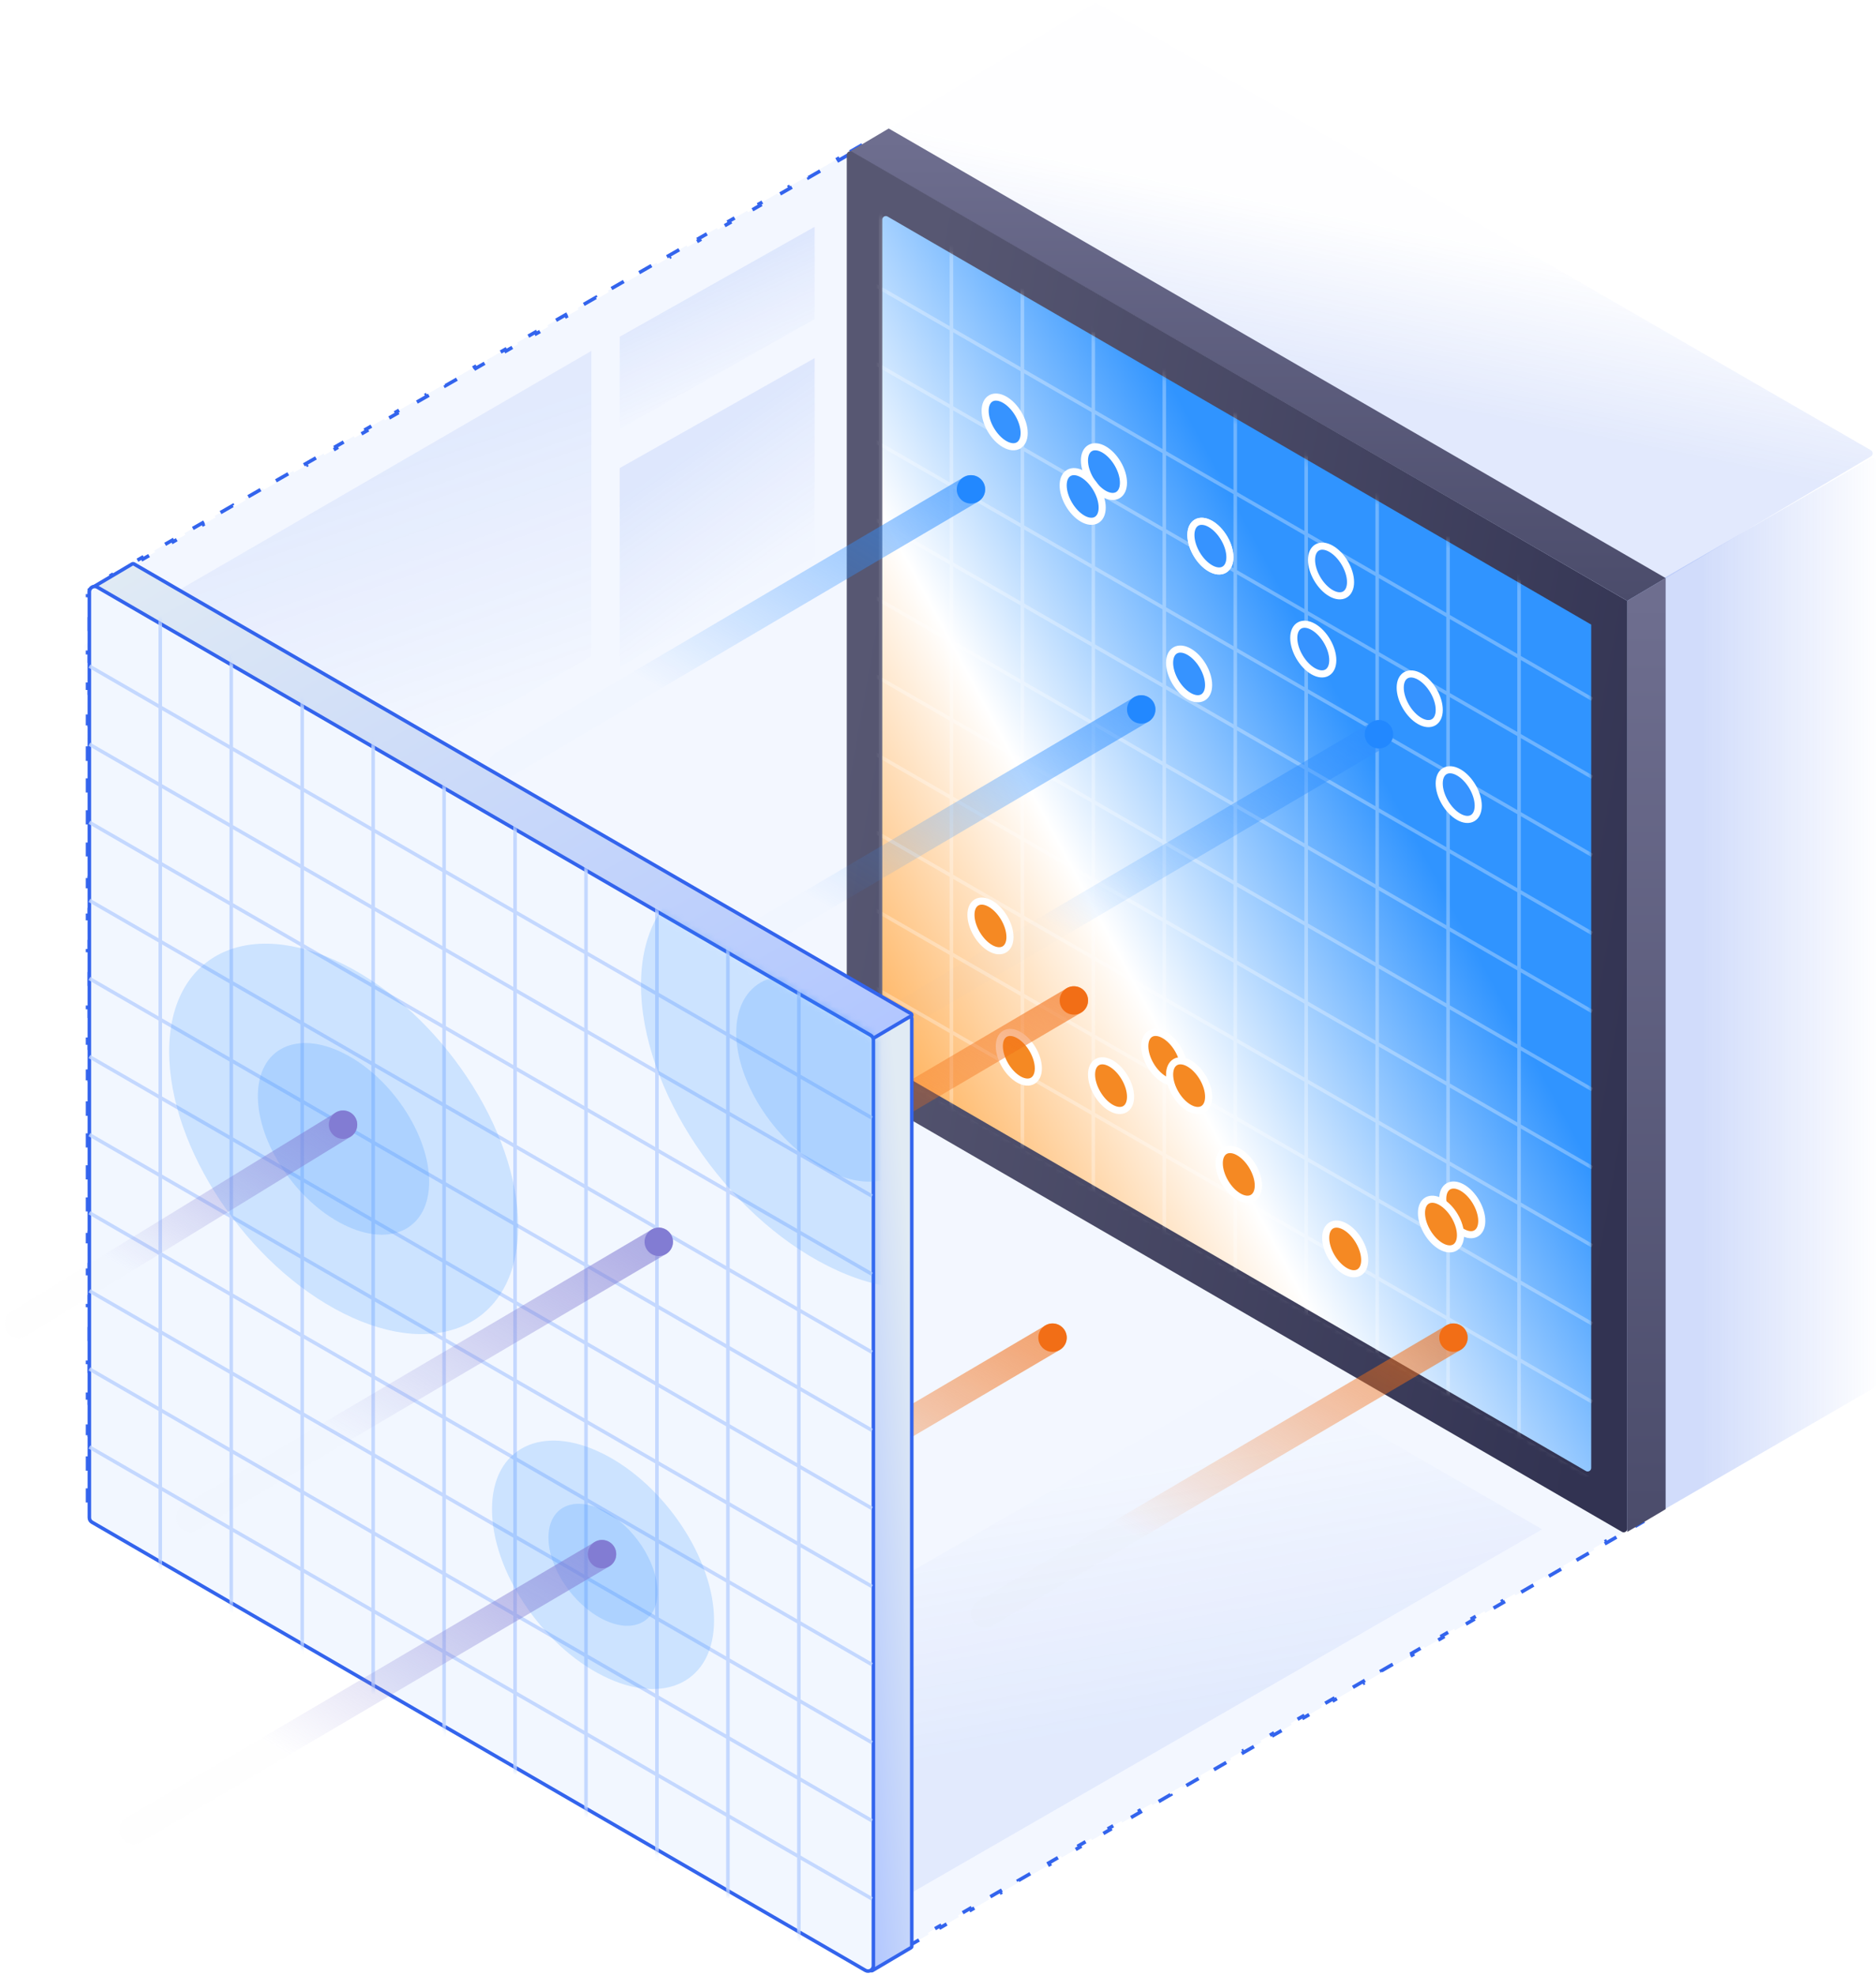 <svg width="303" height="319" viewBox="0 0 303 319" fill="none" xmlns="http://www.w3.org/2000/svg">
<path d="M137.281 24.514L140.213 22.834L140.355 23.083L141.19 22.605L142.025 23.083L142.167 22.834L145.099 24.514L144.957 24.762L146.911 25.882L147.054 25.633L149.986 27.313L149.843 27.561L151.798 28.681L151.94 28.432L154.872 30.112L154.73 30.36L156.684 31.48L156.826 31.232L159.758 32.911L159.616 33.16L161.57 34.279L161.713 34.031L164.645 35.71L164.502 35.959L166.457 37.078L166.599 36.83L169.531 38.509L169.389 38.758L171.343 39.877L171.486 39.629L174.417 41.308L174.275 41.557L176.229 42.676L176.372 42.428L179.304 44.107L179.161 44.356L181.116 45.476L181.258 45.227L184.19 46.907L184.048 47.155L186.002 48.275L186.145 48.026L189.076 49.706L188.934 49.954L190.889 51.074L191.031 50.825L193.963 52.505L193.82 52.753L195.775 53.873L195.917 53.624L198.849 55.304L198.707 55.552L200.661 56.672L200.804 56.423L203.735 58.103L203.593 58.352L205.548 59.471L205.69 59.222L208.622 60.902L208.479 61.151L210.434 62.27L210.576 62.022L213.508 63.701L213.366 63.95L215.32 65.069L215.463 64.821L218.395 66.5L218.252 66.749L220.207 67.868L220.349 67.62L223.281 69.299L223.138 69.548L225.093 70.668L225.235 70.419L228.167 72.098L228.025 72.347L229.979 73.467L230.122 73.218L233.054 74.897L232.911 75.146L234.866 76.266L235.008 76.017L237.94 77.697L237.798 77.945L239.752 79.065L239.894 78.816L242.826 80.496L242.684 80.744L244.638 81.864L244.781 81.615L247.713 83.295L247.57 83.543L249.525 84.663L249.667 84.414L252.599 86.094L252.457 86.343L254.411 87.462L254.554 87.213L257.485 88.893L257.343 89.142L259.297 90.261L259.44 90.013L262.372 91.692L262.229 91.941L264.184 93.06L264.326 92.812L267.258 94.491L267.116 94.74L267.949 95.217V96.197H268.235V99.635H267.949V101.926H268.235V105.364H267.949V107.656H268.235V111.093H267.949V113.385H268.235V116.823H267.949V119.115H268.235V122.552H267.949V124.844H268.235V128.282H267.949V130.573H268.235V134.011H267.949V136.303H268.235V139.74H267.949V142.032H268.235V145.47H267.949V147.762H268.235V151.199H267.949V153.491H268.235V156.929H267.949V159.22H268.235V162.658H267.949V164.95H268.235V168.387H267.949V170.679H268.235V174.117H267.949V176.409H268.235V179.846H267.949V182.138H268.235V185.576H267.949V187.867H268.235V191.305H267.949V193.597H268.235V197.035H267.949V199.326H268.235V202.764H267.949V205.056H268.235V208.493H267.949V210.785H268.235V214.223H267.949V216.515H268.235V219.952H267.949V222.244H268.235V225.682H267.949V227.973H268.235V231.411H267.949V233.703H268.235V237.14H267.949V239.432H268.235V242.87H267.949V243.85L267.115 244.332L267.258 244.58L264.326 246.273L264.183 246.025L262.228 247.153L262.372 247.401L259.44 249.094L259.297 248.846L257.342 249.974L257.485 250.222L254.554 251.915L254.41 251.667L252.456 252.795L252.599 253.043L249.667 254.736L249.524 254.488L247.569 255.616L247.713 255.864L244.781 257.557L244.638 257.309L242.683 258.438L242.826 258.686L239.894 260.378L239.751 260.13L237.797 261.259L237.94 261.507L235.008 263.199L234.865 262.951L232.91 264.08L233.054 264.328L230.122 266.021L229.979 265.772L228.024 266.901L228.167 267.149L225.235 268.842L225.092 268.594L223.138 269.722L223.281 269.97L220.349 271.663L220.206 271.415L218.251 272.543L218.395 272.791L215.463 274.484L215.319 274.236L213.365 275.364L213.508 275.612L210.576 277.305L210.433 277.057L208.479 278.185L208.622 278.434L205.69 280.126L205.547 279.878L203.592 281.007L203.735 281.255L200.804 282.947L200.66 282.699L198.706 283.828L198.849 284.076L195.917 285.769L195.774 285.52L193.82 286.649L193.963 286.897L191.031 288.59L190.888 288.342L188.933 289.47L189.076 289.718L186.145 291.411L186.001 291.163L184.047 292.291L184.19 292.539L181.258 294.232L181.115 293.984L179.16 295.112L179.304 295.36L176.372 297.053L176.229 296.805L174.274 297.933L174.417 298.182L171.486 299.874L171.342 299.626L169.388 300.755L169.531 301.003L166.599 302.695L166.456 302.447L164.501 303.576L164.645 303.824L161.713 305.516L161.57 305.268L159.615 306.397L159.758 306.645L156.826 308.338L156.683 308.09L154.729 309.218L154.872 309.466L151.94 311.159L151.797 310.911L149.842 312.039L149.986 312.287L147.054 313.98L146.911 313.732L144.956 314.86L145.099 315.108L142.167 316.801L142.024 316.553L141.19 317.034L140.356 316.553L140.213 316.801L137.281 315.108L137.424 314.86L135.47 313.732L135.327 313.98L132.395 312.287L132.538 312.039L130.583 310.911L130.44 311.159L127.508 309.466L127.652 309.218L125.697 308.09L125.554 308.338L122.622 306.645L122.765 306.397L120.811 305.268L120.667 305.516L117.736 303.824L117.879 303.576L115.924 302.447L115.781 302.695L112.849 301.003L112.993 300.755L111.038 299.626L110.895 299.874L107.963 298.182L108.106 297.933L106.152 296.805L106.008 297.053L103.077 295.36L103.22 295.112L101.265 293.984L101.122 294.232L98.19 292.539L98.334 292.291L96.379 291.163L96.236 291.411L93.304 289.718L93.447 289.47L91.493 288.342L91.349 288.59L88.418 286.897L88.561 286.649L86.606 285.52L86.463 285.769L83.531 284.076L83.674 283.828L81.72 282.699L81.577 282.947L78.645 281.255L78.788 281.007L76.834 279.878L76.69 280.126L73.758 278.434L73.902 278.185L71.947 277.057L71.804 277.305L68.872 275.612L69.015 275.364L67.061 274.236L66.918 274.484L63.986 272.791L64.129 272.543L62.175 271.415L62.031 271.663L59.099 269.97L59.243 269.722L57.288 268.594L57.145 268.842L54.213 267.149L54.356 266.901L52.402 265.772L52.259 266.021L49.327 264.328L49.47 264.08L47.516 262.951L47.372 263.199L44.44 261.507L44.584 261.259L42.629 260.13L42.486 260.378L39.554 258.686L39.697 258.438L37.743 257.309L37.599 257.557L34.668 255.864L34.811 255.616L32.856 254.488L32.713 254.736L29.781 253.043L29.925 252.795L27.97 251.667L27.827 251.915L24.895 250.222L25.038 249.974L23.084 248.846L22.941 249.094L20.009 247.401L20.152 247.153L18.197 246.025L18.054 246.273L15.122 244.58L15.265 244.332L14.431 243.85V242.87H14.145V239.432H14.431V237.14H14.145V233.703H14.431V231.411H14.145V227.973H14.431V225.682H14.145V222.244H14.431V219.952H14.145V216.514H14.431V214.223H14.145V210.785H14.431V208.493H14.145V205.056H14.431V202.764H14.145V199.326H14.431V197.035H14.145V193.597H14.431V191.305H14.145V187.867H14.431V185.576H14.145V182.138H14.431V179.846H14.145V176.409H14.431V174.117H14.145V170.679H14.431V168.387H14.145V164.95H14.431V162.658H14.145V159.22H14.431V156.929H14.145V153.491H14.431V151.199H14.145V147.762H14.431V145.47H14.145V142.032H14.431V139.74H14.145V136.303H14.431V134.011H14.145V130.573H14.431V128.282H14.145V124.844H14.431V122.552H14.145V119.115H14.431V116.823H14.145V113.385H14.431V111.093H14.145V107.656H14.431V105.364H14.145V101.926H14.431V99.635H14.145V96.197H14.431V95.217L15.265 94.74L15.122 94.491L18.054 92.812L18.197 93.06L20.151 91.941L20.009 91.692L22.94 90.013L23.083 90.261L25.037 89.142L24.895 88.893L27.827 87.213L27.969 87.462L29.924 86.343L29.781 86.094L32.713 84.414L32.856 84.663L34.81 83.543L34.668 83.295L37.599 81.615L37.742 81.864L39.697 80.744L39.554 80.496L42.486 78.816L42.628 79.065L44.583 77.945L44.44 77.697L47.372 76.017L47.515 76.266L49.469 75.146L49.327 74.897L52.259 73.218L52.401 73.467L54.355 72.347L54.213 72.098L57.145 70.419L57.287 70.668L59.242 69.548L59.099 69.299L62.031 67.62L62.174 67.868L64.128 66.749L63.986 66.5L66.918 64.821L67.06 65.069L69.015 63.95L68.872 63.701L71.804 62.022L71.946 62.27L73.901 61.151L73.758 60.902L76.69 59.222L76.833 59.471L78.787 58.352L78.645 58.103L81.577 56.423L81.719 56.672L83.674 55.552L83.531 55.304L86.463 53.624L86.605 53.873L88.56 52.753L88.418 52.505L91.349 50.825L91.492 51.074L93.446 49.954L93.304 49.706L96.236 48.026L96.378 48.275L98.333 47.155L98.19 46.907L101.122 45.227L101.264 45.476L103.219 44.356L103.077 44.107L106.008 42.428L106.151 42.676L108.105 41.557L107.963 41.308L110.895 39.629L111.037 39.877L112.992 38.758L112.849 38.509L115.781 36.83L115.924 37.078L117.878 35.959L117.736 35.71L120.667 34.031L120.81 34.279L122.764 33.16L122.622 32.911L125.554 31.232L125.696 31.48L127.651 30.36L127.508 30.112L130.44 28.432L130.583 28.681L132.537 27.561L132.395 27.313L135.327 25.633L135.469 25.882L137.423 24.762L137.281 24.514Z" fill="#F3F7FF" stroke="#3364ED" stroke-width="0.573" stroke-dasharray="2.29 3.44 2.29 3.44"/>
<mask id="mask0_15_2741" style="mask-type:alpha" maskUnits="userSpaceOnUse" x="14" y="22" width="255" height="296">
<path d="M137.281 24.514L140.213 22.834L140.355 23.083L141.19 22.605L142.025 23.083L142.167 22.834L145.099 24.514L144.957 24.762L146.911 25.882L147.054 25.633L149.986 27.313L149.843 27.561L151.798 28.681L151.94 28.432L154.872 30.112L154.73 30.36L156.684 31.48L156.826 31.232L159.758 32.911L159.616 33.16L161.57 34.279L161.713 34.031L164.645 35.71L164.502 35.959L166.457 37.078L166.599 36.83L169.531 38.509L169.389 38.758L171.343 39.877L171.486 39.629L174.417 41.308L174.275 41.557L176.229 42.676L176.372 42.428L179.304 44.107L179.161 44.356L181.116 45.476L181.258 45.227L184.19 46.907L184.048 47.155L186.002 48.275L186.145 48.026L189.076 49.706L188.934 49.954L190.889 51.074L191.031 50.825L193.963 52.505L193.82 52.753L195.775 53.873L195.917 53.624L198.849 55.304L198.707 55.552L200.661 56.672L200.804 56.423L203.735 58.103L203.593 58.352L205.548 59.471L205.69 59.222L208.622 60.902L208.479 61.151L210.434 62.27L210.576 62.022L213.508 63.701L213.366 63.95L215.32 65.069L215.463 64.821L218.395 66.5L218.252 66.749L220.207 67.868L220.349 67.62L223.281 69.299L223.138 69.548L225.093 70.668L225.235 70.419L228.167 72.098L228.025 72.347L229.979 73.467L230.122 73.218L233.054 74.897L232.911 75.146L234.866 76.266L235.008 76.017L237.94 77.697L237.798 77.945L239.752 79.065L239.894 78.816L242.826 80.496L242.684 80.744L244.638 81.864L244.781 81.615L247.713 83.295L247.57 83.543L249.525 84.663L249.667 84.414L252.599 86.094L252.457 86.343L254.411 87.462L254.554 87.213L257.485 88.893L257.343 89.142L259.297 90.261L259.44 90.013L262.372 91.692L262.229 91.941L264.184 93.06L264.326 92.812L267.258 94.491L267.116 94.74L267.949 95.217V96.197H268.235V99.635H267.949V101.926H268.235V105.364H267.949V107.656H268.235V111.093H267.949V113.385H268.235V116.823H267.949V119.115H268.235V122.552H267.949V124.844H268.235V128.282H267.949V130.573H268.235V134.011H267.949V136.303H268.235V139.74H267.949V142.032H268.235V145.47H267.949V147.762H268.235V151.199H267.949V153.491H268.235V156.929H267.949V159.22H268.235V162.658H267.949V164.95H268.235V168.387H267.949V170.679H268.235V174.117H267.949V176.409H268.235V179.846H267.949V182.138H268.235V185.576H267.949V187.867H268.235V191.305H267.949V193.597H268.235V197.035H267.949V199.326H268.235V202.764H267.949V205.056H268.235V208.493H267.949V210.785H268.235V214.223H267.949V216.515H268.235V219.952H267.949V222.244H268.235V225.682H267.949V227.973H268.235V231.411H267.949V233.703H268.235V237.14H267.949V239.432H268.235V242.87H267.949V243.85L267.115 244.332L267.258 244.58L264.326 246.273L264.183 246.025L262.228 247.153L262.372 247.401L259.44 249.094L259.297 248.846L257.342 249.974L257.485 250.222L254.554 251.915L254.41 251.667L252.456 252.795L252.599 253.043L249.667 254.736L249.524 254.488L247.569 255.616L247.713 255.864L244.781 257.557L244.638 257.309L242.683 258.438L242.826 258.686L239.894 260.378L239.751 260.13L237.797 261.259L237.94 261.507L235.008 263.199L234.865 262.951L232.91 264.08L233.054 264.328L230.122 266.021L229.979 265.772L228.024 266.901L228.167 267.149L225.235 268.842L225.092 268.594L223.138 269.722L223.281 269.97L220.349 271.663L220.206 271.415L218.251 272.543L218.395 272.791L215.463 274.484L215.319 274.236L213.365 275.364L213.508 275.612L210.576 277.305L210.433 277.057L208.479 278.185L208.622 278.434L205.69 280.126L205.547 279.878L203.592 281.007L203.735 281.255L200.804 282.947L200.66 282.699L198.706 283.828L198.849 284.076L195.917 285.769L195.774 285.52L193.82 286.649L193.963 286.897L191.031 288.59L190.888 288.342L188.933 289.47L189.076 289.718L186.145 291.411L186.001 291.163L184.047 292.291L184.19 292.539L181.258 294.232L181.115 293.984L179.16 295.112L179.304 295.36L176.372 297.053L176.229 296.805L174.274 297.933L174.417 298.182L171.486 299.874L171.342 299.626L169.388 300.755L169.531 301.003L166.599 302.695L166.456 302.447L164.501 303.576L164.645 303.824L161.713 305.516L161.57 305.268L159.615 306.397L159.758 306.645L156.826 308.338L156.683 308.09L154.729 309.218L154.872 309.466L151.94 311.159L151.797 310.911L149.842 312.039L149.986 312.287L147.054 313.98L146.911 313.732L144.956 314.86L145.099 315.108L142.167 316.801L142.024 316.553L141.19 317.034L140.356 316.553L140.213 316.801L137.281 315.108L137.424 314.86L135.47 313.732L135.327 313.98L132.395 312.287L132.538 312.039L130.583 310.911L130.44 311.159L127.508 309.466L127.652 309.218L125.697 308.09L125.554 308.338L122.622 306.645L122.765 306.397L120.811 305.268L120.667 305.516L117.736 303.824L117.879 303.576L115.924 302.447L115.781 302.695L112.849 301.003L112.993 300.755L111.038 299.626L110.895 299.874L107.963 298.182L108.106 297.933L106.152 296.805L106.008 297.053L103.077 295.36L103.22 295.112L101.265 293.984L101.122 294.232L98.19 292.539L98.334 292.291L96.379 291.163L96.236 291.411L93.304 289.718L93.447 289.47L91.493 288.342L91.349 288.59L88.418 286.897L88.561 286.649L86.606 285.52L86.463 285.769L83.531 284.076L83.674 283.828L81.72 282.699L81.577 282.947L78.645 281.255L78.788 281.007L76.834 279.878L76.69 280.126L73.758 278.434L73.902 278.185L71.947 277.057L71.804 277.305L68.872 275.612L69.015 275.364L67.061 274.236L66.918 274.484L63.986 272.791L64.129 272.543L62.175 271.415L62.031 271.663L59.099 269.97L59.243 269.722L57.288 268.594L57.145 268.842L54.213 267.149L54.356 266.901L52.402 265.772L52.259 266.021L49.327 264.328L49.47 264.08L47.516 262.951L47.372 263.199L44.44 261.507L44.584 261.259L42.629 260.13L42.486 260.378L39.554 258.686L39.697 258.438L37.743 257.309L37.599 257.557L34.668 255.864L34.811 255.616L32.856 254.488L32.713 254.736L29.781 253.043L29.925 252.795L27.97 251.667L27.827 251.915L24.895 250.222L25.038 249.974L23.084 248.846L22.941 249.094L20.009 247.401L20.152 247.153L18.197 246.025L18.054 246.273L15.122 244.58L15.265 244.332L14.431 243.85V242.87H14.145V239.432H14.431V237.14H14.145V233.703H14.431V231.411H14.145V227.973H14.431V225.682H14.145V222.244H14.431V219.952H14.145V216.514H14.431V214.223H14.145V210.785H14.431V208.493H14.145V205.056H14.431V202.764H14.145V199.326H14.431V197.035H14.145V193.597H14.431V191.305H14.145V187.867H14.431V185.576H14.145V182.138H14.431V179.846H14.145V176.409H14.431V174.117H14.145V170.679H14.431V168.387H14.145V164.95H14.431V162.658H14.145V159.22H14.431V156.929H14.145V153.491H14.431V151.199H14.145V147.762H14.431V145.47H14.145V142.032H14.431V139.74H14.145V136.303H14.431V134.011H14.145V130.573H14.431V128.282H14.145V124.844H14.431V122.552H14.145V119.115H14.431V116.823H14.145V113.385H14.431V111.093H14.145V107.656H14.431V105.364H14.145V101.926H14.431V99.635H14.145V96.197H14.431V95.217L15.265 94.74L15.122 94.491L18.054 92.812L18.197 93.06L20.151 91.941L20.009 91.692L22.94 90.013L23.083 90.261L25.037 89.142L24.895 88.893L27.827 87.213L27.969 87.462L29.924 86.343L29.781 86.094L32.713 84.414L32.856 84.663L34.81 83.543L34.668 83.295L37.599 81.615L37.742 81.864L39.697 80.744L39.554 80.496L42.486 78.816L42.628 79.065L44.583 77.945L44.44 77.697L47.372 76.017L47.515 76.266L49.469 75.146L49.327 74.897L52.259 73.218L52.401 73.467L54.355 72.347L54.213 72.098L57.145 70.419L57.287 70.668L59.242 69.548L59.099 69.299L62.031 67.62L62.174 67.868L64.128 66.749L63.986 66.5L66.918 64.821L67.06 65.069L69.015 63.95L68.872 63.701L71.804 62.022L71.946 62.27L73.901 61.151L73.758 60.902L76.69 59.222L76.833 59.471L78.787 58.352L78.645 58.103L81.577 56.423L81.719 56.672L83.674 55.552L83.531 55.304L86.463 53.624L86.605 53.873L88.56 52.753L88.418 52.505L91.349 50.825L91.492 51.074L93.446 49.954L93.304 49.706L96.236 48.026L96.378 48.275L98.333 47.155L98.19 46.907L101.122 45.227L101.264 45.476L103.219 44.356L103.077 44.107L106.008 42.428L106.151 42.676L108.105 41.557L107.963 41.308L110.895 39.629L111.037 39.877L112.992 38.758L112.849 38.509L115.781 36.83L115.924 37.078L117.878 35.959L117.736 35.71L120.667 34.031L120.81 34.279L122.764 33.16L122.622 32.911L125.554 31.232L125.696 31.48L127.651 30.36L127.508 30.112L130.44 28.432L130.583 28.681L132.537 27.561L132.395 27.313L135.327 25.633L135.469 25.882L137.423 24.762L137.281 24.514Z" fill="white" stroke="white" stroke-width="0.573" stroke-dasharray="2.29 3.44 2.29 3.44"/>
</mask>
<g mask="url(#mask0_15_2741)">
<path opacity="0.408" fill-rule="evenodd" clip-rule="evenodd" d="M5.551 108.796L95.511 56.654V105.931L5.551 158.074V108.796Z" fill="url(#paint0_linear_15_2741)" fill-opacity="0.7"/>
<path opacity="0.5" fill-rule="evenodd" clip-rule="evenodd" d="M100.095 54.362L131.569 36.615V51.513L100.095 69.26V54.362Z" fill="url(#paint1_linear_15_2741)" fill-opacity="0.7"/>
<path opacity="0.5" fill-rule="evenodd" clip-rule="evenodd" d="M100.095 75.562L131.569 57.815V89.903L100.095 107.65V75.562Z" fill="url(#paint2_linear_15_2741)" fill-opacity="0.7"/>
<path opacity="0.408" fill-rule="evenodd" clip-rule="evenodd" d="M98.661 281.658L204.091 220.92L249.071 246.886L143.641 307.624L98.661 281.658Z" fill="url(#paint3_linear_15_2741)" fill-opacity="0.7"/>
</g>
<path fill-rule="evenodd" clip-rule="evenodd" d="M176.679 0.583C176.858 0.475 177.081 0.472 177.263 0.577L302.179 72.688C302.559 72.907 302.562 73.453 302.185 73.677L262.563 97.189C262.385 97.294 262.164 97.296 261.985 97.193L137.06 25.645C136.681 25.428 136.674 24.884 137.047 24.658L176.679 0.583Z" fill="url(#paint4_linear_15_2741)" fill-opacity="0.45"/>
<path fill-rule="evenodd" clip-rule="evenodd" d="M302.14 73.991C302.522 73.769 303 74.045 303 74.487V223.538C303 223.742 302.891 223.931 302.714 224.033L263.108 246.978C262.726 247.2 262.248 246.924 262.248 246.483L262.248 97.432C262.248 97.227 262.357 97.038 262.534 96.936L302.14 73.991Z" fill="url(#paint5_linear_15_2741)" fill-opacity="0.7"/>
<path fill-rule="evenodd" clip-rule="evenodd" d="M262.824 96.996L269.025 93.325L143.54 20.745L137.339 24.416L262.824 96.996Z" fill="url(#paint6_linear_15_2741)"/>
<path fill-rule="evenodd" clip-rule="evenodd" d="M262.822 96.995L269.023 93.324V243.638L262.822 247.309V96.995Z" fill="url(#paint7_linear_15_2741)"/>
<path fill-rule="evenodd" clip-rule="evenodd" d="M136.765 24.987C136.765 24.545 137.244 24.27 137.626 24.491L262.824 97.004V246.798C262.824 247.24 262.345 247.515 261.963 247.294L137.051 174.947C136.874 174.844 136.765 174.655 136.765 174.451L136.765 24.987Z" fill="url(#paint8_linear_15_2741)"/>
<path fill-rule="evenodd" clip-rule="evenodd" d="M142.497 35.453C142.497 35.011 142.975 34.736 143.357 34.957L257.001 100.835V236.976C257.001 237.418 256.523 237.693 256.141 237.472L142.782 171.76C142.605 171.657 142.497 171.468 142.497 171.264L142.497 35.453Z" fill="url(#paint9_linear_15_2741)"/>
<mask id="mask1_15_2741" style="mask-type:alpha" maskUnits="userSpaceOnUse" x="142" y="34" width="116" height="204">
<path fill-rule="evenodd" clip-rule="evenodd" d="M142.497 35.453C142.497 35.011 142.975 34.736 143.357 34.957L257.001 100.835V236.976C257.001 237.418 256.523 237.693 256.141 237.472L142.782 171.76C142.605 171.657 142.497 171.468 142.497 171.264L142.497 35.453Z" fill="white"/>
</mask>
<g mask="url(#mask1_15_2741)">
<path fill-rule="evenodd" clip-rule="evenodd" d="M141.923 16.041H142.496V46.374L153.379 52.655V16.041H153.952V52.985L164.842 59.269V16.041H165.415V59.6L176.298 65.88V16.041H176.871V66.211L187.761 72.495V16.041H188.334V72.826L199.223 79.109V16.041H199.796V79.44L210.679 85.721V16.041H211.252V86.051L222.142 92.335V16.041H222.715V92.666L233.598 98.946V16.041H234.171V99.277L245.061 105.561V16.041H245.634V105.892L257.309 112.629L257.022 113.125L245.634 106.553V118.497L257.309 125.234L257.022 125.73L245.634 119.159V131.102L257.309 137.84L257.022 138.336L245.634 131.764V143.709L257.309 150.446L257.022 150.943L245.634 144.371V156.315L257.309 163.052L257.022 163.548L245.634 156.976V168.92L257.309 175.657L257.022 176.153L245.634 169.581V181.527L257.309 188.264L257.022 188.76L245.634 182.188V194.131L257.309 200.868L257.022 201.364L245.634 194.792V206.737L257.309 213.475L257.022 213.971L245.634 207.399V219.344L257.309 226.082L257.022 226.578L245.634 220.006V231.948L257.309 238.685L257.022 239.182L245.634 232.61V261.806H245.061V232.279L234.171 225.995V261.806H233.598V225.665L222.715 219.384V261.806H222.142V219.053L211.252 212.769V261.806H210.679V212.439L199.796 206.158V261.806H199.223V205.828L188.334 199.544V261.806H187.761V199.213L176.871 192.929V261.806H176.298V192.598L165.415 186.318V261.806H164.842V185.987L153.952 179.703V261.806H153.379V179.373L142.496 173.092V261.806H141.923V172.762L130.607 166.232L130.893 165.735L141.923 172.1V160.158L130.607 153.628L130.893 153.131L141.923 159.496V147.551L130.607 141.021L130.893 140.525L141.923 146.889V134.944L130.607 128.414L130.893 127.918L141.923 134.283V122.34L130.607 115.81L130.893 115.314L141.923 121.679V109.733L130.607 103.203L130.893 102.707L141.923 109.072V97.128L130.607 90.598L130.893 90.102L141.923 96.466V84.523L130.607 77.993L130.893 77.496L141.923 83.861V71.916L130.607 65.386L130.893 64.889L141.923 71.254V59.31L130.607 52.78L130.893 52.284L141.923 58.649V46.705L130.607 40.175L130.893 39.679L141.923 46.044V16.041ZM142.496 172.431L153.379 178.711V166.769L142.496 160.488V172.431ZM153.952 179.042L164.842 185.326V173.384L153.952 167.1V179.042ZM165.415 185.656L176.298 191.937V179.995L165.415 173.714V185.656ZM176.871 192.268L187.761 198.552V186.609L176.871 180.325V192.268ZM188.334 198.882L199.223 205.166V193.224L188.334 186.94V198.882ZM199.796 205.497L210.679 211.777V199.835L199.796 193.555V205.497ZM211.252 212.108L222.142 218.392V206.45L211.252 200.166V212.108ZM222.715 218.722L233.598 225.003V213.061L222.715 206.78V218.722ZM234.171 225.334L245.061 231.618V219.675L234.171 213.391V225.334ZM245.061 207.068V219.014L234.171 212.73V200.784L245.061 207.068ZM233.598 200.454V212.399L222.715 206.119V194.173L233.598 200.454ZM222.142 193.843V205.788L211.252 199.504V187.559L222.142 193.843ZM210.679 187.228V199.173L199.796 192.893V180.948L210.679 187.228ZM199.223 180.617V192.562L188.334 186.278V174.333L199.223 180.617ZM187.761 174.002V185.948L176.871 179.664V167.718L187.761 174.002ZM176.298 167.388V179.333L165.415 173.053V161.107L176.298 167.388ZM164.842 160.777V172.722L153.952 166.438V154.493L164.842 160.777ZM153.379 154.162V166.107L142.496 159.827V147.882L153.379 154.162ZM142.496 147.22L153.379 153.5V141.555L142.496 135.275V147.22ZM153.952 153.831L164.842 160.115V148.17L153.952 141.886V153.831ZM165.415 160.446L176.298 166.726V154.781L165.415 148.5V160.446ZM176.871 167.057L187.761 173.341V161.395L176.871 155.111V167.057ZM188.334 173.671L199.223 179.955V168.01L188.334 161.726V173.671ZM199.796 180.286L210.679 186.567V174.621L199.796 168.341V180.286ZM211.252 186.897L222.142 193.181V181.236L211.252 174.952V186.897ZM222.715 193.512L233.598 199.792V187.847L222.715 181.566V193.512ZM234.171 200.123L245.061 206.407V194.461L234.171 188.178V200.123ZM245.061 181.858V193.8L234.171 187.516V175.574L245.061 181.858ZM233.598 175.243V187.185L222.715 180.905V168.963L233.598 175.243ZM222.142 168.632V180.574L211.252 174.29V162.348L222.142 168.632ZM210.679 162.017V173.96L199.796 167.679V155.737L210.679 162.017ZM199.223 155.406V167.349L188.334 161.065V149.122L199.223 155.406ZM187.761 148.792V160.734L176.871 154.45V142.508L187.761 148.792ZM176.298 142.177V154.119L165.415 147.839V135.897L176.298 142.177ZM164.842 135.566V147.508L153.952 141.224V129.282L164.842 135.566ZM153.379 128.951V140.894L142.496 134.613V122.671L153.379 128.951ZM142.496 122.009L153.379 128.29V116.344L142.496 110.064V122.009ZM153.952 128.62L164.842 134.904V122.959L153.952 116.675V128.62ZM165.415 135.235L176.298 141.515V129.57L165.415 123.29V135.235ZM176.871 141.846L187.761 148.13V136.185L176.871 129.901V141.846ZM188.334 148.461L199.223 154.745V142.799L188.334 136.515V148.461ZM199.796 155.075L210.679 161.356V149.411L199.796 143.13V155.075ZM211.252 161.686L222.142 167.97V156.025L211.252 149.741V161.686ZM222.715 168.301L233.598 174.582V162.636L222.715 156.356V168.301ZM234.171 174.912L245.061 181.196V169.251L234.171 162.967V174.912ZM245.061 156.645V168.589L234.171 162.305V150.362L245.061 156.645ZM233.598 150.031V161.975L222.715 155.694V143.75L233.598 150.031ZM222.142 143.42V155.364L211.252 149.08V137.136L222.142 143.42ZM210.679 136.805V148.749L199.796 142.468V130.525L210.679 136.805ZM199.223 130.194V142.138L188.334 135.854V123.91L199.223 130.194ZM187.761 123.579V135.523L176.871 129.239V117.295L187.761 123.579ZM176.298 116.965V128.909L165.415 122.628V110.684L176.298 116.965ZM164.842 110.354V122.298L153.952 116.014V104.07L164.842 110.354ZM153.379 103.739V115.683L142.496 109.402V97.459L153.379 103.739ZM142.496 96.797L153.379 103.078V91.134L142.496 84.853V96.797ZM153.952 103.408L164.842 109.692V97.748L153.952 91.464V103.408ZM165.415 110.023L176.298 116.303V104.359L165.415 98.079V110.023ZM176.871 116.634L187.761 122.918V110.974L176.871 104.69V116.634ZM188.334 123.249L199.223 129.532V117.589L188.334 111.305V123.249ZM199.796 129.863L210.679 136.144V124.2L199.796 117.919V129.863ZM211.252 136.474L222.142 142.758V130.814L211.252 124.53V136.474ZM222.715 143.089L233.598 149.369V137.426L222.715 131.145V143.089ZM234.171 149.7L245.061 155.984V144.04L234.171 137.756V149.7ZM245.061 131.433V143.379L234.171 137.095V125.149L245.061 131.433ZM233.598 124.819V136.764L222.715 130.483V118.538L233.598 124.819ZM222.142 118.207V130.153L211.252 123.869V111.924L222.142 118.207ZM210.679 111.593V123.538L199.796 117.258V105.312L210.679 111.593ZM199.223 104.982V116.927L188.334 110.643V98.698L199.223 104.982ZM187.761 98.367V110.313L176.871 104.029V92.083L187.761 98.367ZM176.298 91.752V103.698L165.415 97.418V85.472L176.298 91.752ZM164.842 85.141V97.087L153.952 90.803V78.858L164.842 85.141ZM153.379 78.527V90.472L142.496 84.192V72.246L153.379 78.527ZM142.496 71.585L153.379 77.865V65.921L142.496 59.641V71.585ZM153.952 78.196L164.842 84.48V72.536L153.952 66.252V78.196ZM165.415 84.811L176.298 91.091V79.147L165.415 72.867V84.811ZM176.871 91.422L187.761 97.706V85.762L176.871 79.478V91.422ZM188.334 98.036L199.223 104.32V92.376L188.334 86.093V98.036ZM199.796 104.651L210.679 110.931V98.988L199.796 92.707V104.651ZM211.252 111.262L222.142 117.546V105.602L211.252 99.318V111.262ZM222.715 117.877L233.598 124.157V112.213L222.715 105.933V117.877ZM234.171 124.488L245.061 130.772V118.828L234.171 112.544V124.488ZM245.061 106.223V118.166L234.171 111.882V99.939L245.061 106.223ZM233.598 99.608V111.552L222.715 105.271V93.328L233.598 99.608ZM222.142 92.997V104.941L211.252 98.657V86.713L222.142 92.997ZM210.679 86.382V98.326L199.796 92.046V80.102L210.679 86.382ZM199.223 79.771V91.715L188.334 85.431V73.487L199.223 79.771ZM187.761 73.156V85.1L176.871 78.816V66.873L187.761 73.156ZM176.298 66.542V78.486L165.415 72.205V60.261L176.298 66.542ZM164.842 59.931V71.875L153.952 65.591V53.647L164.842 59.931ZM153.379 53.316V65.26L142.496 58.98V47.036L153.379 53.316Z" fill="white" fill-opacity="0.3" style="mix-blend-mode:soft-light"/>
<g filter="url(#filter0_d_15_2741)">
<path fill-rule="evenodd" clip-rule="evenodd" d="M179.449 178.851C181.19 179.841 182.601 179.038 182.601 177.057C182.601 175.076 181.19 172.668 179.449 171.677C177.709 170.687 176.298 171.49 176.298 173.47C176.298 175.451 177.709 177.86 179.449 178.851Z" fill="#F58923"/>
<path fill-rule="evenodd" clip-rule="evenodd" d="M179.449 178.851C181.19 179.841 182.601 179.038 182.601 177.057C182.601 175.076 181.19 172.668 179.449 171.677C177.709 170.687 176.298 171.49 176.298 173.47C176.298 175.451 177.709 177.86 179.449 178.851Z" stroke="white" stroke-width="1.146"/>
</g>
<g filter="url(#filter1_d_15_2741)">
<path fill-rule="evenodd" clip-rule="evenodd" d="M188.049 174.267C189.79 175.257 191.201 174.454 191.201 172.473C191.201 170.493 189.79 168.084 188.049 167.093C186.309 166.103 184.898 166.906 184.898 168.887C184.898 170.868 186.309 173.276 188.049 174.267Z" fill="#F58923"/>
<path fill-rule="evenodd" clip-rule="evenodd" d="M188.049 174.267C189.79 175.257 191.201 174.454 191.201 172.473C191.201 170.493 189.79 168.084 188.049 167.093C186.309 166.103 184.898 166.906 184.898 168.887C184.898 170.868 186.309 173.276 188.049 174.267Z" stroke="white" stroke-width="1.146"/>
</g>
<g filter="url(#filter2_d_15_2741)">
<path fill-rule="evenodd" clip-rule="evenodd" d="M192.059 178.851C193.8 179.841 195.211 179.038 195.211 177.057C195.211 175.076 193.8 172.668 192.059 171.677C190.319 170.687 188.908 171.49 188.908 173.47C188.908 175.451 190.319 177.86 192.059 178.851Z" fill="#F58923"/>
<path fill-rule="evenodd" clip-rule="evenodd" d="M192.059 178.851C193.8 179.841 195.211 179.038 195.211 177.057C195.211 175.076 193.8 172.668 192.059 171.677C190.319 170.687 188.908 171.49 188.908 173.47C188.908 175.451 190.319 177.86 192.059 178.851Z" stroke="white" stroke-width="1.146"/>
</g>
<g filter="url(#filter3_d_15_2741)">
<path fill-rule="evenodd" clip-rule="evenodd" d="M217.267 205.209C219.008 206.199 220.419 205.396 220.419 203.415C220.419 201.434 219.008 199.026 217.267 198.035C215.527 197.045 214.116 197.848 214.116 199.829C214.116 201.81 215.527 204.218 217.267 205.209Z" fill="#F58923"/>
<path fill-rule="evenodd" clip-rule="evenodd" d="M217.267 205.209C219.008 206.199 220.419 205.396 220.419 203.415C220.419 201.434 219.008 199.026 217.267 198.035C215.527 197.045 214.116 197.848 214.116 199.829C214.116 201.81 215.527 204.218 217.267 205.209Z" stroke="white" stroke-width="1.146"/>
</g>
<g filter="url(#filter4_d_15_2741)">
<path fill-rule="evenodd" clip-rule="evenodd" d="M236.176 198.904C237.916 199.894 239.327 199.091 239.327 197.11C239.327 195.13 237.916 192.721 236.176 191.73C234.435 190.74 233.024 191.543 233.024 193.524C233.024 195.505 234.435 197.913 236.176 198.904Z" fill="#F58923"/>
<path fill-rule="evenodd" clip-rule="evenodd" d="M236.176 198.904C237.916 199.894 239.327 199.091 239.327 197.11C239.327 195.13 237.916 192.721 236.176 191.73C234.435 190.74 233.024 191.543 233.024 193.524C233.024 195.505 234.435 197.913 236.176 198.904Z" stroke="white" stroke-width="1.146"/>
</g>
<g filter="url(#filter5_d_15_2741)">
<path fill-rule="evenodd" clip-rule="evenodd" d="M232.74 201.196C234.48 202.186 235.891 201.383 235.891 199.402C235.891 197.421 234.48 195.013 232.74 194.022C230.999 193.032 229.588 193.835 229.588 195.816C229.588 197.796 230.999 200.205 232.74 201.196Z" fill="#F58923"/>
<path fill-rule="evenodd" clip-rule="evenodd" d="M232.74 201.196C234.48 202.186 235.891 201.383 235.891 199.402C235.891 197.421 234.48 195.013 232.74 194.022C230.999 193.032 229.588 193.835 229.588 195.816C229.588 197.796 230.999 200.205 232.74 201.196Z" stroke="white" stroke-width="1.146"/>
</g>
<g filter="url(#filter6_d_15_2741)">
<path fill-rule="evenodd" clip-rule="evenodd" d="M200.079 193.176C201.82 194.166 203.231 193.363 203.231 191.382C203.231 189.401 201.82 186.993 200.079 186.002C198.339 185.012 196.928 185.815 196.928 187.795C196.928 189.776 198.339 192.185 200.079 193.176Z" fill="#F58923"/>
<path fill-rule="evenodd" clip-rule="evenodd" d="M200.079 193.176C201.82 194.166 203.231 193.363 203.231 191.382C203.231 189.401 201.82 186.993 200.079 186.002C198.339 185.012 196.928 185.815 196.928 187.795C196.928 189.776 198.339 192.185 200.079 193.176Z" stroke="white" stroke-width="1.146"/>
</g>
<g filter="url(#filter7_d_15_2741)">
<path fill-rule="evenodd" clip-rule="evenodd" d="M159.973 153.066C161.714 154.057 163.125 153.254 163.125 151.273C163.125 149.292 161.714 146.883 159.973 145.893C158.233 144.902 156.822 145.705 156.822 147.686C156.822 149.667 158.233 152.076 159.973 153.066Z" fill="#F58923"/>
<path fill-rule="evenodd" clip-rule="evenodd" d="M159.973 153.066C161.714 154.057 163.125 153.254 163.125 151.273C163.125 149.292 161.714 146.883 159.973 145.893C158.233 144.902 156.822 145.705 156.822 147.686C156.822 149.667 158.233 152.076 159.973 153.066Z" stroke="white" stroke-width="1.146"/>
</g>
<g filter="url(#filter8_d_15_2741)">
<path fill-rule="evenodd" clip-rule="evenodd" d="M200.079 193.176C201.82 194.166 203.231 193.363 203.231 191.382C203.231 189.401 201.82 186.993 200.079 186.002C198.339 185.012 196.928 185.815 196.928 187.795C196.928 189.776 198.339 192.185 200.079 193.176Z" fill="#F58923"/>
<path fill-rule="evenodd" clip-rule="evenodd" d="M200.079 193.176C201.82 194.166 203.231 193.363 203.231 191.382C203.231 189.401 201.82 186.993 200.079 186.002C198.339 185.012 196.928 185.815 196.928 187.795C196.928 189.776 198.339 192.185 200.079 193.176Z" stroke="white" stroke-width="1.146"/>
</g>
<g filter="url(#filter9_d_15_2741)">
<path fill-rule="evenodd" clip-rule="evenodd" d="M164.557 174.267C166.297 175.257 167.708 174.454 167.708 172.473C167.708 170.493 166.297 168.084 164.557 167.093C162.816 166.103 161.405 166.906 161.405 168.887C161.405 170.868 162.816 173.276 164.557 174.267Z" fill="#F58923"/>
<path fill-rule="evenodd" clip-rule="evenodd" d="M164.557 174.267C166.297 175.257 167.708 174.454 167.708 172.473C167.708 170.493 166.297 168.084 164.557 167.093C162.816 166.103 161.405 166.906 161.405 168.887C161.405 170.868 162.816 173.276 164.557 174.267Z" stroke="white" stroke-width="1.146"/>
</g>
<g filter="url(#filter10_d_15_2741)">
<path fill-rule="evenodd" clip-rule="evenodd" d="M214.98 88.592C213.24 87.602 211.829 88.405 211.829 90.386C211.829 92.367 213.24 94.775 214.98 95.766C216.721 96.756 218.132 95.953 218.132 93.972C218.132 91.991 216.721 89.583 214.98 88.592Z" fill="#3693FF"/>
<path fill-rule="evenodd" clip-rule="evenodd" d="M214.98 88.592C213.24 87.602 211.829 88.405 211.829 90.386C211.829 92.367 213.24 94.775 214.98 95.766C216.721 96.756 218.132 95.953 218.132 93.972C218.132 91.991 216.721 89.583 214.98 88.592Z" stroke="white" stroke-width="1.146"/>
</g>
<g filter="url(#filter11_d_15_2741)">
<path fill-rule="evenodd" clip-rule="evenodd" d="M212.112 101.198C210.371 100.207 208.96 101.01 208.96 102.991C208.96 104.972 210.371 107.381 212.112 108.371C213.852 109.361 215.263 108.559 215.263 106.578C215.263 104.597 213.852 102.188 212.112 101.198Z" fill="#3693FF"/>
<path fill-rule="evenodd" clip-rule="evenodd" d="M212.112 101.198C210.371 100.207 208.96 101.01 208.96 102.991C208.96 104.972 210.371 107.381 212.112 108.371C213.852 109.361 215.263 108.559 215.263 106.578C215.263 104.597 213.852 102.188 212.112 101.198Z" stroke="white" stroke-width="1.146"/>
</g>
<g filter="url(#filter12_d_15_2741)">
<path fill-rule="evenodd" clip-rule="evenodd" d="M192.055 105.208C190.315 104.217 188.904 105.02 188.904 107.001C188.904 108.982 190.315 111.391 192.055 112.381C193.796 113.371 195.207 112.569 195.207 110.588C195.207 108.607 193.796 106.198 192.055 105.208Z" fill="#3693FF"/>
<path fill-rule="evenodd" clip-rule="evenodd" d="M192.055 105.208C190.315 104.217 188.904 105.02 188.904 107.001C188.904 108.982 190.315 111.391 192.055 112.381C193.796 113.371 195.207 112.569 195.207 110.588C195.207 108.607 193.796 106.198 192.055 105.208Z" stroke="white" stroke-width="1.146"/>
</g>
<g filter="url(#filter13_d_15_2741)">
<path fill-rule="evenodd" clip-rule="evenodd" d="M178.304 72.549C176.564 71.559 175.153 72.362 175.153 74.342C175.153 76.323 176.564 78.732 178.304 79.722C180.045 80.713 181.456 79.91 181.456 77.929C181.456 75.948 180.045 73.54 178.304 72.549Z" fill="#3693FF"/>
<path fill-rule="evenodd" clip-rule="evenodd" d="M178.304 72.549C176.564 71.559 175.153 72.362 175.153 74.342C175.153 76.323 176.564 78.732 178.304 79.722C180.045 80.713 181.456 79.91 181.456 77.929C181.456 75.948 180.045 73.54 178.304 72.549Z" stroke="white" stroke-width="1.146"/>
</g>
<g filter="url(#filter14_d_15_2741)">
<path fill-rule="evenodd" clip-rule="evenodd" d="M174.868 76.559C173.127 75.569 171.716 76.372 171.716 78.352C171.716 80.333 173.127 82.742 174.868 83.733C176.608 84.723 178.019 83.92 178.019 81.939C178.019 79.958 176.608 77.549 174.868 76.559Z" fill="#3693FF"/>
<path fill-rule="evenodd" clip-rule="evenodd" d="M174.868 76.559C173.127 75.569 171.716 76.372 171.716 78.352C171.716 80.333 173.127 82.742 174.868 83.733C176.608 84.723 178.019 83.92 178.019 81.939C178.019 79.958 176.608 77.549 174.868 76.559Z" stroke="white" stroke-width="1.146"/>
</g>
<g filter="url(#filter15_d_15_2741)">
<path fill-rule="evenodd" clip-rule="evenodd" d="M162.264 64.526C160.524 63.535 159.113 64.338 159.113 66.319C159.113 68.3 160.524 70.709 162.264 71.699C164.005 72.69 165.416 71.887 165.416 69.906C165.416 67.925 164.005 65.516 162.264 64.526Z" fill="#3693FF"/>
<path fill-rule="evenodd" clip-rule="evenodd" d="M162.264 64.526C160.524 63.535 159.113 64.338 159.113 66.319C159.113 68.3 160.524 70.709 162.264 71.699C164.005 72.69 165.416 71.887 165.416 69.906C165.416 67.925 164.005 65.516 162.264 64.526Z" stroke="white" stroke-width="1.146"/>
</g>
<g filter="url(#filter16_d_15_2741)">
<path fill-rule="evenodd" clip-rule="evenodd" d="M195.498 84.581C193.757 83.59 192.346 84.393 192.346 86.374C192.346 88.355 193.757 90.764 195.498 91.754C197.238 92.745 198.649 91.942 198.649 89.961C198.649 87.98 197.238 85.571 195.498 84.581Z" fill="#3693FF"/>
<path fill-rule="evenodd" clip-rule="evenodd" d="M195.498 84.581C193.757 83.59 192.346 84.393 192.346 86.374C192.346 88.355 193.757 90.764 195.498 91.754C197.238 92.745 198.649 91.942 198.649 89.961C198.649 87.98 197.238 85.571 195.498 84.581Z" stroke="white" stroke-width="1.146"/>
</g>
<g filter="url(#filter17_d_15_2741)">
<path fill-rule="evenodd" clip-rule="evenodd" d="M235.604 124.69C233.864 123.7 232.453 124.503 232.453 126.483C232.453 128.464 233.864 130.873 235.604 131.864C237.345 132.854 238.756 132.051 238.756 130.07C238.756 128.089 237.345 125.681 235.604 124.69Z" fill="#3693FF"/>
<path fill-rule="evenodd" clip-rule="evenodd" d="M235.604 124.69C233.864 123.7 232.453 124.503 232.453 126.483C232.453 128.464 233.864 130.873 235.604 131.864C237.345 132.854 238.756 132.051 238.756 130.07C238.756 128.089 237.345 125.681 235.604 124.69Z" stroke="white" stroke-width="1.146"/>
</g>
<g filter="url(#filter18_d_15_2741)">
<path fill-rule="evenodd" clip-rule="evenodd" d="M195.498 84.581C193.757 83.59 192.346 84.393 192.346 86.374C192.346 88.355 193.757 90.764 195.498 91.754C197.238 92.745 198.649 91.942 198.649 89.961C198.649 87.98 197.238 85.571 195.498 84.581Z" fill="#3693FF"/>
<path fill-rule="evenodd" clip-rule="evenodd" d="M195.498 84.581C193.757 83.59 192.346 84.393 192.346 86.374C192.346 88.355 193.757 90.764 195.498 91.754C197.238 92.745 198.649 91.942 198.649 89.961C198.649 87.98 197.238 85.571 195.498 84.581Z" stroke="white" stroke-width="1.146"/>
</g>
<g filter="url(#filter19_d_15_2741)">
<path fill-rule="evenodd" clip-rule="evenodd" d="M229.305 109.221C227.565 108.23 226.154 109.033 226.154 111.014C226.154 112.995 227.565 115.404 229.305 116.394C231.046 117.385 232.457 116.582 232.457 114.601C232.457 112.62 231.046 110.211 229.305 109.221Z" fill="#3693FF"/>
<path fill-rule="evenodd" clip-rule="evenodd" d="M229.305 109.221C227.565 108.23 226.154 109.033 226.154 111.014C226.154 112.995 227.565 115.404 229.305 116.394C231.046 117.385 232.457 116.582 232.457 114.601C232.457 112.62 231.046 110.211 229.305 109.221Z" stroke="white" stroke-width="1.146"/>
</g>
</g>
<path opacity="0.602" d="M156.835 79.001L81.186 123.529" stroke="url(#paint10_linear_15_2741)" stroke-width="4.584" stroke-linecap="round"/>
<path fill-rule="evenodd" clip-rule="evenodd" d="M156.819 81.293C158.084 81.293 159.111 80.267 159.111 79.001C159.111 77.735 158.084 76.709 156.819 76.709C155.553 76.709 154.527 77.735 154.527 79.001C154.527 80.267 155.553 81.293 156.819 81.293Z" fill="#2288FF"/>
<path opacity="0.602" d="M184.337 114.526L108.689 159.054" stroke="url(#paint11_linear_15_2741)" stroke-width="4.584" stroke-linecap="round"/>
<path fill-rule="evenodd" clip-rule="evenodd" d="M184.321 116.818C185.587 116.818 186.613 115.792 186.613 114.527C186.613 113.261 185.587 112.235 184.321 112.235C183.055 112.235 182.029 113.261 182.029 114.527C182.029 115.792 183.055 116.818 184.321 116.818Z" fill="#2288FF"/>
<path opacity="0.602" d="M222.729 118.536L147.08 163.064" stroke="url(#paint12_linear_15_2741)" stroke-width="4.584" stroke-linecap="round"/>
<path fill-rule="evenodd" clip-rule="evenodd" d="M222.712 120.829C223.978 120.829 225.004 119.802 225.004 118.537C225.004 117.271 223.978 116.245 222.712 116.245C221.447 116.245 220.42 117.271 220.42 118.537C220.42 119.802 221.447 120.829 222.712 120.829Z" fill="#2288FF"/>
<path opacity="0.602" d="M234.759 215.946L159.11 260.474" stroke="url(#paint13_linear_15_2741)" stroke-width="4.584" stroke-linecap="round"/>
<path fill-rule="evenodd" clip-rule="evenodd" d="M234.749 218.238C236.015 218.238 237.041 217.212 237.041 215.946C237.041 214.68 236.015 213.654 234.749 213.654C233.483 213.654 232.457 214.68 232.457 215.946C232.457 217.212 233.483 218.238 234.749 218.238Z" fill="#F26E16"/>
<path opacity="0.602" d="M173.449 161.512L97.8 206.039" stroke="url(#paint14_linear_15_2741)" stroke-width="4.584" stroke-linecap="round"/>
<path fill-rule="evenodd" clip-rule="evenodd" d="M173.438 163.804C174.704 163.804 175.73 162.777 175.73 161.512C175.73 160.246 174.704 159.22 173.438 159.22C172.173 159.22 171.146 160.246 171.146 161.512C171.146 162.777 172.173 163.804 173.438 163.804Z" fill="#F26E16"/>
<path opacity="0.602" d="M170.012 215.946L94.364 260.474" stroke="url(#paint15_linear_15_2741)" stroke-width="4.584" stroke-linecap="round"/>
<path fill-rule="evenodd" clip-rule="evenodd" d="M169.996 218.238C171.262 218.238 172.288 217.212 172.288 215.946C172.288 214.68 171.262 213.654 169.996 213.654C168.73 213.654 167.704 214.68 167.704 215.946C167.704 217.212 168.73 218.238 169.996 218.238Z" fill="#F26E16"/>
<path d="M140.634 167.792C140.724 167.844 140.835 167.843 140.924 167.79L147.125 164.12C147.212 164.068 147.266 163.973 147.265 163.872C147.265 163.77 147.21 163.676 147.122 163.625L21.637 91.045C21.547 90.993 21.437 90.994 21.348 91.047L15.146 94.718C15.059 94.769 15.005 94.864 15.006 94.966C15.007 95.067 15.061 95.161 15.149 95.212L140.634 167.792Z" fill="url(#paint16_linear_15_2741)" stroke="#3364ED" stroke-width="0.573" stroke-linecap="round" stroke-linejoin="round"/>
<path d="M140.629 167.872C140.542 167.923 140.489 168.017 140.489 168.118V317.859C140.489 317.962 140.544 318.057 140.633 318.108C140.723 318.159 140.833 318.158 140.921 318.106L147.122 314.435C147.21 314.384 147.263 314.29 147.263 314.189V164.447C147.263 164.344 147.208 164.249 147.118 164.198C147.029 164.148 146.919 164.148 146.831 164.201L140.629 167.872Z" fill="url(#paint17_linear_15_2741)" stroke="#3364ED" stroke-width="0.573" stroke-linecap="round" stroke-linejoin="round"/>
<path d="M15.723 94.791C15.149 94.459 14.432 94.872 14.432 95.534V244.999C14.432 245.305 14.596 245.589 14.861 245.742L139.773 318.09C140.346 318.422 141.063 318.008 141.063 317.346V167.882C141.063 167.575 140.9 167.292 140.635 167.138L15.723 94.791Z" fill="#F2F7FF" stroke="#3364ED" stroke-width="0.573"/>
<mask id="mask2_15_2741" style="mask-type:alpha" maskUnits="userSpaceOnUse" x="14" y="94" width="128" height="225">
<path d="M15.723 94.791C15.149 94.459 14.432 94.872 14.432 95.534V244.999C14.432 245.305 14.596 245.589 14.861 245.742L139.773 318.09C140.346 318.422 141.063 318.008 141.063 317.346V167.882C141.063 167.575 140.9 167.292 140.635 167.138L15.723 94.791Z" fill="white" stroke="white" stroke-width="0.573"/>
</mask>
<g mask="url(#mask2_15_2741)">
<path fill-rule="evenodd" clip-rule="evenodd" d="M25.601 83.655H26.174V113.986L37.064 120.27V83.655H37.637V120.601L48.526 126.885V83.655H49.099V127.215L59.983 133.496V83.655H60.556V133.827L71.445 140.11V83.655H72.018V140.441L82.901 146.722V83.655H83.475V147.052L94.364 153.336V83.655H94.937V153.667L105.82 159.947V83.655H106.393V160.278L117.283 166.562V83.655H117.856V166.893L128.745 173.177V83.655H129.318V173.507L140.987 180.241L140.701 180.737L129.318 174.169V186.114L140.987 192.848L140.701 193.344L129.318 186.776V198.721L140.987 205.455L140.701 205.951L129.318 199.382V211.325L140.987 218.058L140.701 218.555L129.318 211.986V223.932L140.987 230.665L140.701 231.162L129.318 224.593V236.539L140.987 243.272L140.701 243.768L129.318 237.2V249.142L140.987 255.876L140.701 256.372L129.318 249.804V261.749L140.987 268.483L140.701 268.979L129.318 262.411V274.353L140.987 281.087L140.701 281.583L129.318 275.015V286.96L140.987 293.694L140.701 294.19L129.318 287.621V299.567L140.987 306.3L140.701 306.797L129.318 300.228V329.42H128.745V299.898L117.856 293.614V329.42H117.283V293.283L106.393 286.999V329.42H105.82V286.668L94.937 280.388V329.42H94.364V280.057L83.475 273.773V329.42H82.901V273.443L72.018 267.162V329.42H71.445V266.832L60.556 260.548V329.42H59.983V260.217L49.099 253.937V329.42H48.526V253.606L37.637 247.322V329.42H37.064V246.991L26.174 240.707V329.42H25.601V240.377L14.285 233.847L14.572 233.35L25.601 239.715V227.77L14.285 221.24L14.572 220.743L25.601 227.108V215.163L14.285 208.633L14.572 208.137L25.601 214.501V202.559L14.285 196.029L14.572 195.533L25.601 201.898V189.952L14.285 183.422L14.572 182.926L25.601 189.291V177.348L14.285 170.818L14.572 170.322L25.601 176.687V164.742L14.285 158.211L14.572 157.715L25.601 164.08V152.135L14.285 145.605L14.572 145.108L25.601 151.473V139.531L14.285 133.001L14.572 132.504L25.601 138.869V126.924L14.285 120.394L14.572 119.898L25.601 126.262V114.317L14.285 107.787L14.572 107.291L25.601 113.655V83.655ZM26.174 240.046L37.064 246.33V234.384L26.174 228.1V240.046ZM37.637 246.66L48.526 252.944V240.999L37.637 234.715V246.66ZM49.099 253.275L59.983 259.555V247.61L49.099 241.33V253.275ZM60.556 259.886L71.445 266.17V254.225L60.556 247.941V259.886ZM72.018 266.501L82.901 272.781V260.836L72.018 254.555V266.501ZM83.475 273.112L94.364 279.396V267.45L83.475 261.167V273.112ZM94.937 279.726L105.82 286.007V274.062L94.937 267.781V279.726ZM106.393 286.338L117.283 292.622V280.676L106.393 274.392V286.338ZM117.856 292.952L128.745 299.236V287.291L117.856 281.007V292.952ZM128.745 274.684V286.629L117.856 280.345V268.4L128.745 274.684ZM117.283 268.069V280.015L106.393 273.731V261.785L117.283 268.069ZM105.82 261.455V273.4L94.937 267.12V255.174L105.82 261.455ZM94.364 254.844V266.789L83.475 260.505V248.56L94.364 254.844ZM82.901 248.229V260.174L72.018 253.894V241.949L82.901 248.229ZM71.445 241.618V253.563L60.556 247.279V235.334L71.445 241.618ZM59.983 235.003V246.949L49.099 240.668V228.723L59.983 235.003ZM48.526 228.392V240.337L37.637 234.054V222.108L48.526 228.392ZM37.064 221.778V233.723L26.174 227.439V215.494L37.064 221.778ZM26.174 214.832L37.064 221.116V209.174L26.174 202.89V214.832ZM37.637 221.447L48.526 227.731V215.788L37.637 209.504V221.447ZM49.099 228.061L59.983 234.342V222.399L49.099 216.119V228.061ZM60.556 234.672L71.445 240.956V229.014L60.556 222.73V234.672ZM72.018 241.287L82.901 247.567V235.625L72.018 229.345V241.287ZM83.475 247.898L94.364 254.182V242.24L83.475 235.956V247.898ZM94.937 254.513L105.82 260.793V248.851L94.937 242.57V254.513ZM106.393 261.124L117.283 267.408V255.465L106.393 249.182V261.124ZM117.856 267.738L128.745 274.022V262.08L117.856 255.796V267.738ZM128.745 249.473V261.419L117.856 255.135V243.189L128.745 249.473ZM117.283 242.859V254.804L106.393 248.52V236.575L117.283 242.859ZM105.82 236.244V248.189L94.937 241.909V229.964L105.82 236.244ZM94.364 229.633V241.578L83.475 235.294V223.349L94.364 229.633ZM82.901 223.018V234.964L72.018 228.683V216.738L82.901 223.018ZM71.445 216.407V228.352L60.556 222.069V210.123L71.445 216.407ZM59.983 209.793V221.738L49.099 215.457V203.512L59.983 209.793ZM48.526 203.181V215.127L37.637 208.843V196.898L48.526 203.181ZM37.064 196.567V208.512L26.174 202.228V190.283L37.064 196.567ZM26.174 189.621L37.064 195.905V183.963L26.174 177.679V189.621ZM37.637 196.236L48.526 202.52V190.578L37.637 184.294V196.236ZM49.099 202.851L59.983 209.131V197.189L49.099 190.908V202.851ZM60.556 209.462L71.445 215.746V203.803L60.556 197.519V209.462ZM72.018 216.076L82.901 222.357V210.414L72.018 204.134V216.076ZM83.475 222.687L94.364 228.971V217.029L83.475 210.745V222.687ZM94.937 229.302L105.82 235.582V223.64L94.937 217.36V229.302ZM106.393 235.913L117.283 242.197V230.255L106.393 223.971V235.913ZM117.856 242.528L128.745 248.812V236.869L117.856 230.585V242.528ZM128.745 224.263V236.208L117.856 229.924V217.979L128.745 224.263ZM117.283 217.648V229.593L106.393 223.309V211.364L117.283 217.648ZM105.82 211.033V222.979L94.937 216.698V204.753L105.82 211.033ZM94.364 204.422V216.367L83.475 210.084V198.138L94.364 204.422ZM82.901 197.808V209.753L72.018 203.472V191.527L82.901 197.808ZM71.445 191.196V203.142L60.556 196.858V184.913L71.445 191.196ZM59.983 184.582V196.527L49.099 190.247V178.301L59.983 184.582ZM48.526 177.971V189.916L37.637 183.632V171.687L48.526 177.971ZM37.064 171.356V183.301L26.174 177.017V165.072L37.064 171.356ZM26.174 164.411L37.064 170.695V158.749L26.174 152.465V164.411ZM37.637 171.025L48.526 177.309V165.364L37.637 159.08V171.025ZM49.099 177.64L59.983 183.92V171.975L49.099 165.695V177.64ZM60.556 184.251L71.445 190.535V178.59L60.556 172.306V184.251ZM72.018 190.866L82.901 197.146V185.201L72.018 178.92V190.866ZM83.475 197.477L94.364 203.761V191.815L83.475 185.531V197.477ZM94.937 204.091L105.82 210.372V198.426L94.937 192.146V204.091ZM106.393 210.702L117.283 216.986V205.041L106.393 198.757V210.702ZM117.856 217.317L128.745 223.601V211.656L117.856 205.372V217.317ZM128.745 199.052V210.994L117.856 204.71V192.768L128.745 199.052ZM117.283 192.437V204.379L106.393 198.096V186.153L117.283 192.437ZM105.82 185.823V197.765L94.937 191.484V179.542L105.82 185.823ZM94.364 179.211V191.154L83.475 184.87V172.928L94.364 179.211ZM82.901 172.597V184.539L72.018 178.259V166.316L82.901 172.597ZM71.445 165.986V177.928L60.556 171.644V159.702L71.445 165.986ZM59.983 159.371V171.313L49.099 165.033V153.091L59.983 159.371ZM48.526 152.76V164.702L37.637 158.418V146.476L48.526 152.76ZM37.064 146.145V158.088L26.174 151.804V139.861L37.064 146.145ZM26.174 139.2L37.064 145.484V133.539L26.174 127.255V139.2ZM37.637 145.815L48.526 152.098V140.153L37.637 133.869V145.815ZM49.099 152.429L59.983 158.71V146.764L49.099 140.484V152.429ZM60.556 159.04L71.445 165.324V153.379L60.556 147.095V159.04ZM72.018 165.655L82.901 171.935V159.99L72.018 153.71V165.655ZM83.475 172.266L94.364 178.55V166.605L83.475 160.321V172.266ZM94.937 178.881L105.82 185.161V173.216L94.937 166.935V178.881ZM106.393 185.492L117.283 191.776V179.83L106.393 173.546V185.492ZM117.856 192.106L128.745 198.39V186.445L117.856 180.161V192.106ZM128.745 173.838V185.783L117.856 179.499V167.554L128.745 173.838ZM117.283 167.223V179.169L106.393 172.885V160.939L117.283 167.223ZM105.82 160.609V172.554L94.937 166.274V154.328L105.82 160.609ZM94.364 153.998V165.943L83.475 159.659V147.714L94.364 153.998ZM82.901 147.383V159.328L72.018 153.048V141.103L82.901 147.383ZM71.445 140.772V152.717L60.556 146.433V134.488L71.445 140.772ZM59.983 134.157V146.103L49.099 139.822V127.877L59.983 134.157ZM48.526 127.546V139.492L37.637 133.208V121.262L48.526 127.546ZM37.064 120.932V132.877L26.174 126.593V114.648L37.064 120.932Z" fill="#C4D8FF"/>
<path fill-rule="evenodd" clip-rule="evenodd" d="M55.504 212.04C71.068 219.822 83.685 213.513 83.685 197.949C83.685 182.385 71.068 163.459 55.504 155.677C39.94 147.895 27.323 154.204 27.323 169.768C27.323 185.332 39.94 204.258 55.504 212.04Z" fill="#3693FF" fill-opacity="0.2"/>
<path fill-rule="evenodd" clip-rule="evenodd" d="M55.482 197.692C63.123 201.513 69.317 198.416 69.317 190.775C69.317 183.135 63.123 173.844 55.482 170.024C47.842 166.203 41.648 169.3 41.648 176.941C41.648 184.581 47.842 193.872 55.482 197.692Z" fill="#3693FF" fill-opacity="0.2"/>
<path fill-rule="evenodd" clip-rule="evenodd" d="M97.399 270.551C107.303 275.503 115.332 271.489 115.332 261.584C115.332 251.68 107.303 239.636 97.399 234.684C87.495 229.732 79.465 233.747 79.465 243.651C79.465 253.555 87.495 265.599 97.399 270.551Z" fill="#3693FF" fill-opacity="0.2"/>
<path fill-rule="evenodd" clip-rule="evenodd" d="M97.388 261.42C102.25 263.851 106.191 261.88 106.191 257.018C106.191 252.156 102.25 246.244 97.388 243.812C92.526 241.381 88.584 243.352 88.584 248.214C88.584 253.076 92.526 258.989 97.388 261.42Z" fill="#3693FF" fill-opacity="0.2"/>
<path fill-rule="evenodd" clip-rule="evenodd" d="M133.794 204.415C150.507 212.771 164.056 205.997 164.056 189.284C164.056 172.57 150.507 152.247 133.794 143.89C117.08 135.534 103.531 142.308 103.531 159.021C103.531 175.735 117.08 196.058 133.794 204.415Z" fill="#3693FF" fill-opacity="0.2"/>
<path fill-rule="evenodd" clip-rule="evenodd" d="M133.769 189.007C141.973 193.11 148.625 189.784 148.625 181.579C148.625 173.375 141.973 163.398 133.769 159.295C125.564 155.193 118.913 158.519 118.913 166.723C118.913 174.928 125.564 184.905 133.769 189.007Z" fill="#3693FF" fill-opacity="0.2"/>
</g>
<path opacity="0.602" d="M55.413 181.565L3 213.719" stroke="url(#paint18_linear_15_2741)" stroke-width="4.584" stroke-linecap="round"/>
<path fill-rule="evenodd" clip-rule="evenodd" d="M55.402 183.857C56.668 183.857 57.694 182.831 57.694 181.565C57.694 180.299 56.668 179.273 55.402 179.273C54.136 179.273 53.11 180.299 53.11 181.565C53.11 182.831 54.136 183.857 55.402 183.857Z" fill="#827CD3"/>
<path opacity="0.602" d="M97.24 250.898L21.591 295.426" stroke="url(#paint19_linear_15_2741)" stroke-width="4.584" stroke-linecap="round"/>
<path fill-rule="evenodd" clip-rule="evenodd" d="M97.23 253.19C98.496 253.19 99.522 252.164 99.522 250.898C99.522 249.632 98.496 248.606 97.23 248.606C95.964 248.606 94.938 249.632 94.938 250.898C94.938 252.164 95.964 253.19 97.23 253.19Z" fill="#827CD3"/>
<path opacity="0.602" d="M106.407 200.474L30.759 245.001" stroke="url(#paint20_linear_15_2741)" stroke-width="4.584" stroke-linecap="round"/>
<path fill-rule="evenodd" clip-rule="evenodd" d="M106.397 202.766C107.663 202.766 108.689 201.739 108.689 200.474C108.689 199.208 107.663 198.182 106.397 198.182C105.131 198.182 104.105 199.208 104.105 200.474C104.105 201.739 105.131 202.766 106.397 202.766Z" fill="#827CD3"/>
<defs>
<filter id="filter0_d_15_2741" x="173.433" y="168.388" width="12.033" height="13.753" filterUnits="userSpaceOnUse" color-interpolation-filters="sRGB">
<feFlood flood-opacity="0" result="BackgroundImageFix"/>
<feColorMatrix in="SourceAlpha" type="matrix" values="0 0 0 0 0 0 0 0 0 0 0 0 0 0 0 0 0 0 127 0" result="hardAlpha"/>
<feOffset/>
<feGaussianBlur stdDeviation="1.146"/>
<feColorMatrix type="matrix" values="0 0 0 0 0 0 0 0 0 0 0 0 0 0 0 0 0 0 0.1 0"/>
<feBlend mode="normal" in2="BackgroundImageFix" result="effect1_dropShadow_15_2741"/>
<feBlend mode="normal" in="SourceGraphic" in2="effect1_dropShadow_15_2741" result="shape"/>
</filter>
<filter id="filter1_d_15_2741" x="182.033" y="163.804" width="12.033" height="13.753" filterUnits="userSpaceOnUse" color-interpolation-filters="sRGB">
<feFlood flood-opacity="0" result="BackgroundImageFix"/>
<feColorMatrix in="SourceAlpha" type="matrix" values="0 0 0 0 0 0 0 0 0 0 0 0 0 0 0 0 0 0 127 0" result="hardAlpha"/>
<feOffset/>
<feGaussianBlur stdDeviation="1.146"/>
<feColorMatrix type="matrix" values="0 0 0 0 0 0 0 0 0 0 0 0 0 0 0 0 0 0 0.1 0"/>
<feBlend mode="normal" in2="BackgroundImageFix" result="effect1_dropShadow_15_2741"/>
<feBlend mode="normal" in="SourceGraphic" in2="effect1_dropShadow_15_2741" result="shape"/>
</filter>
<filter id="filter2_d_15_2741" x="186.043" y="168.388" width="12.033" height="13.753" filterUnits="userSpaceOnUse" color-interpolation-filters="sRGB">
<feFlood flood-opacity="0" result="BackgroundImageFix"/>
<feColorMatrix in="SourceAlpha" type="matrix" values="0 0 0 0 0 0 0 0 0 0 0 0 0 0 0 0 0 0 127 0" result="hardAlpha"/>
<feOffset/>
<feGaussianBlur stdDeviation="1.146"/>
<feColorMatrix type="matrix" values="0 0 0 0 0 0 0 0 0 0 0 0 0 0 0 0 0 0 0.1 0"/>
<feBlend mode="normal" in2="BackgroundImageFix" result="effect1_dropShadow_15_2741"/>
<feBlend mode="normal" in="SourceGraphic" in2="effect1_dropShadow_15_2741" result="shape"/>
</filter>
<filter id="filter3_d_15_2741" x="211.251" y="194.746" width="12.033" height="13.753" filterUnits="userSpaceOnUse" color-interpolation-filters="sRGB">
<feFlood flood-opacity="0" result="BackgroundImageFix"/>
<feColorMatrix in="SourceAlpha" type="matrix" values="0 0 0 0 0 0 0 0 0 0 0 0 0 0 0 0 0 0 127 0" result="hardAlpha"/>
<feOffset/>
<feGaussianBlur stdDeviation="1.146"/>
<feColorMatrix type="matrix" values="0 0 0 0 0 0 0 0 0 0 0 0 0 0 0 0 0 0 0.1 0"/>
<feBlend mode="normal" in2="BackgroundImageFix" result="effect1_dropShadow_15_2741"/>
<feBlend mode="normal" in="SourceGraphic" in2="effect1_dropShadow_15_2741" result="shape"/>
</filter>
<filter id="filter4_d_15_2741" x="230.159" y="188.441" width="12.033" height="13.753" filterUnits="userSpaceOnUse" color-interpolation-filters="sRGB">
<feFlood flood-opacity="0" result="BackgroundImageFix"/>
<feColorMatrix in="SourceAlpha" type="matrix" values="0 0 0 0 0 0 0 0 0 0 0 0 0 0 0 0 0 0 127 0" result="hardAlpha"/>
<feOffset/>
<feGaussianBlur stdDeviation="1.146"/>
<feColorMatrix type="matrix" values="0 0 0 0 0 0 0 0 0 0 0 0 0 0 0 0 0 0 0.1 0"/>
<feBlend mode="normal" in2="BackgroundImageFix" result="effect1_dropShadow_15_2741"/>
<feBlend mode="normal" in="SourceGraphic" in2="effect1_dropShadow_15_2741" result="shape"/>
</filter>
<filter id="filter5_d_15_2741" x="226.723" y="190.733" width="12.033" height="13.753" filterUnits="userSpaceOnUse" color-interpolation-filters="sRGB">
<feFlood flood-opacity="0" result="BackgroundImageFix"/>
<feColorMatrix in="SourceAlpha" type="matrix" values="0 0 0 0 0 0 0 0 0 0 0 0 0 0 0 0 0 0 127 0" result="hardAlpha"/>
<feOffset/>
<feGaussianBlur stdDeviation="1.146"/>
<feColorMatrix type="matrix" values="0 0 0 0 0 0 0 0 0 0 0 0 0 0 0 0 0 0 0.1 0"/>
<feBlend mode="normal" in2="BackgroundImageFix" result="effect1_dropShadow_15_2741"/>
<feBlend mode="normal" in="SourceGraphic" in2="effect1_dropShadow_15_2741" result="shape"/>
</filter>
<filter id="filter6_d_15_2741" x="194.063" y="182.713" width="12.033" height="13.753" filterUnits="userSpaceOnUse" color-interpolation-filters="sRGB">
<feFlood flood-opacity="0" result="BackgroundImageFix"/>
<feColorMatrix in="SourceAlpha" type="matrix" values="0 0 0 0 0 0 0 0 0 0 0 0 0 0 0 0 0 0 127 0" result="hardAlpha"/>
<feOffset/>
<feGaussianBlur stdDeviation="1.146"/>
<feColorMatrix type="matrix" values="0 0 0 0 0 0 0 0 0 0 0 0 0 0 0 0 0 0 0.1 0"/>
<feBlend mode="normal" in2="BackgroundImageFix" result="effect1_dropShadow_15_2741"/>
<feBlend mode="normal" in="SourceGraphic" in2="effect1_dropShadow_15_2741" result="shape"/>
</filter>
<filter id="filter7_d_15_2741" x="153.957" y="142.603" width="12.033" height="13.753" filterUnits="userSpaceOnUse" color-interpolation-filters="sRGB">
<feFlood flood-opacity="0" result="BackgroundImageFix"/>
<feColorMatrix in="SourceAlpha" type="matrix" values="0 0 0 0 0 0 0 0 0 0 0 0 0 0 0 0 0 0 127 0" result="hardAlpha"/>
<feOffset/>
<feGaussianBlur stdDeviation="1.146"/>
<feColorMatrix type="matrix" values="0 0 0 0 0 0 0 0 0 0 0 0 0 0 0 0 0 0 0.1 0"/>
<feBlend mode="normal" in2="BackgroundImageFix" result="effect1_dropShadow_15_2741"/>
<feBlend mode="normal" in="SourceGraphic" in2="effect1_dropShadow_15_2741" result="shape"/>
</filter>
<filter id="filter8_d_15_2741" x="194.063" y="182.713" width="12.033" height="13.753" filterUnits="userSpaceOnUse" color-interpolation-filters="sRGB">
<feFlood flood-opacity="0" result="BackgroundImageFix"/>
<feColorMatrix in="SourceAlpha" type="matrix" values="0 0 0 0 0 0 0 0 0 0 0 0 0 0 0 0 0 0 127 0" result="hardAlpha"/>
<feOffset/>
<feGaussianBlur stdDeviation="1.146"/>
<feColorMatrix type="matrix" values="0 0 0 0 0 0 0 0 0 0 0 0 0 0 0 0 0 0 0.1 0"/>
<feBlend mode="normal" in2="BackgroundImageFix" result="effect1_dropShadow_15_2741"/>
<feBlend mode="normal" in="SourceGraphic" in2="effect1_dropShadow_15_2741" result="shape"/>
</filter>
<filter id="filter9_d_15_2741" x="158.54" y="163.804" width="12.033" height="13.753" filterUnits="userSpaceOnUse" color-interpolation-filters="sRGB">
<feFlood flood-opacity="0" result="BackgroundImageFix"/>
<feColorMatrix in="SourceAlpha" type="matrix" values="0 0 0 0 0 0 0 0 0 0 0 0 0 0 0 0 0 0 127 0" result="hardAlpha"/>
<feOffset/>
<feGaussianBlur stdDeviation="1.146"/>
<feColorMatrix type="matrix" values="0 0 0 0 0 0 0 0 0 0 0 0 0 0 0 0 0 0 0.1 0"/>
<feBlend mode="normal" in2="BackgroundImageFix" result="effect1_dropShadow_15_2741"/>
<feBlend mode="normal" in="SourceGraphic" in2="effect1_dropShadow_15_2741" result="shape"/>
</filter>
<filter id="filter10_d_15_2741" x="208.964" y="85.303" width="12.033" height="13.753" filterUnits="userSpaceOnUse" color-interpolation-filters="sRGB">
<feFlood flood-opacity="0" result="BackgroundImageFix"/>
<feColorMatrix in="SourceAlpha" type="matrix" values="0 0 0 0 0 0 0 0 0 0 0 0 0 0 0 0 0 0 127 0" result="hardAlpha"/>
<feOffset/>
<feGaussianBlur stdDeviation="1.146"/>
<feColorMatrix type="matrix" values="0 0 0 0 0 0 0 0 0 0 0 0 0 0 0 0 0 0 0.1 0"/>
<feBlend mode="normal" in2="BackgroundImageFix" result="effect1_dropShadow_15_2741"/>
<feBlend mode="normal" in="SourceGraphic" in2="effect1_dropShadow_15_2741" result="shape"/>
</filter>
<filter id="filter11_d_15_2741" x="206.095" y="97.908" width="12.033" height="13.753" filterUnits="userSpaceOnUse" color-interpolation-filters="sRGB">
<feFlood flood-opacity="0" result="BackgroundImageFix"/>
<feColorMatrix in="SourceAlpha" type="matrix" values="0 0 0 0 0 0 0 0 0 0 0 0 0 0 0 0 0 0 127 0" result="hardAlpha"/>
<feOffset/>
<feGaussianBlur stdDeviation="1.146"/>
<feColorMatrix type="matrix" values="0 0 0 0 0 0 0 0 0 0 0 0 0 0 0 0 0 0 0.1 0"/>
<feBlend mode="normal" in2="BackgroundImageFix" result="effect1_dropShadow_15_2741"/>
<feBlend mode="normal" in="SourceGraphic" in2="effect1_dropShadow_15_2741" result="shape"/>
</filter>
<filter id="filter12_d_15_2741" x="186.039" y="101.918" width="12.033" height="13.753" filterUnits="userSpaceOnUse" color-interpolation-filters="sRGB">
<feFlood flood-opacity="0" result="BackgroundImageFix"/>
<feColorMatrix in="SourceAlpha" type="matrix" values="0 0 0 0 0 0 0 0 0 0 0 0 0 0 0 0 0 0 127 0" result="hardAlpha"/>
<feOffset/>
<feGaussianBlur stdDeviation="1.146"/>
<feColorMatrix type="matrix" values="0 0 0 0 0 0 0 0 0 0 0 0 0 0 0 0 0 0 0.1 0"/>
<feBlend mode="normal" in2="BackgroundImageFix" result="effect1_dropShadow_15_2741"/>
<feBlend mode="normal" in="SourceGraphic" in2="effect1_dropShadow_15_2741" result="shape"/>
</filter>
<filter id="filter13_d_15_2741" x="172.288" y="69.26" width="12.033" height="13.753" filterUnits="userSpaceOnUse" color-interpolation-filters="sRGB">
<feFlood flood-opacity="0" result="BackgroundImageFix"/>
<feColorMatrix in="SourceAlpha" type="matrix" values="0 0 0 0 0 0 0 0 0 0 0 0 0 0 0 0 0 0 127 0" result="hardAlpha"/>
<feOffset/>
<feGaussianBlur stdDeviation="1.146"/>
<feColorMatrix type="matrix" values="0 0 0 0 0 0 0 0 0 0 0 0 0 0 0 0 0 0 0.1 0"/>
<feBlend mode="normal" in2="BackgroundImageFix" result="effect1_dropShadow_15_2741"/>
<feBlend mode="normal" in="SourceGraphic" in2="effect1_dropShadow_15_2741" result="shape"/>
</filter>
<filter id="filter14_d_15_2741" x="168.851" y="73.269" width="12.033" height="13.753" filterUnits="userSpaceOnUse" color-interpolation-filters="sRGB">
<feFlood flood-opacity="0" result="BackgroundImageFix"/>
<feColorMatrix in="SourceAlpha" type="matrix" values="0 0 0 0 0 0 0 0 0 0 0 0 0 0 0 0 0 0 127 0" result="hardAlpha"/>
<feOffset/>
<feGaussianBlur stdDeviation="1.146"/>
<feColorMatrix type="matrix" values="0 0 0 0 0 0 0 0 0 0 0 0 0 0 0 0 0 0 0.1 0"/>
<feBlend mode="normal" in2="BackgroundImageFix" result="effect1_dropShadow_15_2741"/>
<feBlend mode="normal" in="SourceGraphic" in2="effect1_dropShadow_15_2741" result="shape"/>
</filter>
<filter id="filter15_d_15_2741" x="156.248" y="61.236" width="12.033" height="13.753" filterUnits="userSpaceOnUse" color-interpolation-filters="sRGB">
<feFlood flood-opacity="0" result="BackgroundImageFix"/>
<feColorMatrix in="SourceAlpha" type="matrix" values="0 0 0 0 0 0 0 0 0 0 0 0 0 0 0 0 0 0 127 0" result="hardAlpha"/>
<feOffset/>
<feGaussianBlur stdDeviation="1.146"/>
<feColorMatrix type="matrix" values="0 0 0 0 0 0 0 0 0 0 0 0 0 0 0 0 0 0 0.1 0"/>
<feBlend mode="normal" in2="BackgroundImageFix" result="effect1_dropShadow_15_2741"/>
<feBlend mode="normal" in="SourceGraphic" in2="effect1_dropShadow_15_2741" result="shape"/>
</filter>
<filter id="filter16_d_15_2741" x="189.481" y="81.291" width="12.033" height="13.753" filterUnits="userSpaceOnUse" color-interpolation-filters="sRGB">
<feFlood flood-opacity="0" result="BackgroundImageFix"/>
<feColorMatrix in="SourceAlpha" type="matrix" values="0 0 0 0 0 0 0 0 0 0 0 0 0 0 0 0 0 0 127 0" result="hardAlpha"/>
<feOffset/>
<feGaussianBlur stdDeviation="1.146"/>
<feColorMatrix type="matrix" values="0 0 0 0 0 0 0 0 0 0 0 0 0 0 0 0 0 0 0.1 0"/>
<feBlend mode="normal" in2="BackgroundImageFix" result="effect1_dropShadow_15_2741"/>
<feBlend mode="normal" in="SourceGraphic" in2="effect1_dropShadow_15_2741" result="shape"/>
</filter>
<filter id="filter17_d_15_2741" x="229.588" y="121.401" width="12.033" height="13.753" filterUnits="userSpaceOnUse" color-interpolation-filters="sRGB">
<feFlood flood-opacity="0" result="BackgroundImageFix"/>
<feColorMatrix in="SourceAlpha" type="matrix" values="0 0 0 0 0 0 0 0 0 0 0 0 0 0 0 0 0 0 127 0" result="hardAlpha"/>
<feOffset/>
<feGaussianBlur stdDeviation="1.146"/>
<feColorMatrix type="matrix" values="0 0 0 0 0 0 0 0 0 0 0 0 0 0 0 0 0 0 0.1 0"/>
<feBlend mode="normal" in2="BackgroundImageFix" result="effect1_dropShadow_15_2741"/>
<feBlend mode="normal" in="SourceGraphic" in2="effect1_dropShadow_15_2741" result="shape"/>
</filter>
<filter id="filter18_d_15_2741" x="189.481" y="81.291" width="12.033" height="13.753" filterUnits="userSpaceOnUse" color-interpolation-filters="sRGB">
<feFlood flood-opacity="0" result="BackgroundImageFix"/>
<feColorMatrix in="SourceAlpha" type="matrix" values="0 0 0 0 0 0 0 0 0 0 0 0 0 0 0 0 0 0 127 0" result="hardAlpha"/>
<feOffset/>
<feGaussianBlur stdDeviation="1.146"/>
<feColorMatrix type="matrix" values="0 0 0 0 0 0 0 0 0 0 0 0 0 0 0 0 0 0 0.1 0"/>
<feBlend mode="normal" in2="BackgroundImageFix" result="effect1_dropShadow_15_2741"/>
<feBlend mode="normal" in="SourceGraphic" in2="effect1_dropShadow_15_2741" result="shape"/>
</filter>
<filter id="filter19_d_15_2741" x="223.289" y="105.931" width="12.033" height="13.753" filterUnits="userSpaceOnUse" color-interpolation-filters="sRGB">
<feFlood flood-opacity="0" result="BackgroundImageFix"/>
<feColorMatrix in="SourceAlpha" type="matrix" values="0 0 0 0 0 0 0 0 0 0 0 0 0 0 0 0 0 0 127 0" result="hardAlpha"/>
<feOffset/>
<feGaussianBlur stdDeviation="1.146"/>
<feColorMatrix type="matrix" values="0 0 0 0 0 0 0 0 0 0 0 0 0 0 0 0 0 0 0.1 0"/>
<feBlend mode="normal" in2="BackgroundImageFix" result="effect1_dropShadow_15_2741"/>
<feBlend mode="normal" in="SourceGraphic" in2="effect1_dropShadow_15_2741" result="shape"/>
</filter>
<linearGradient id="paint0_linear_15_2741" x1="44.884" y1="79.41" x2="60" y2="122.908" gradientUnits="userSpaceOnUse">
<stop stop-color="#3364ED" stop-opacity="0.317"/>
<stop offset="1" stop-color="#3364ED" stop-opacity="0.01"/>
</linearGradient>
<linearGradient id="paint1_linear_15_2741" x1="113.18" y1="45.181" x2="120.251" y2="60.724" gradientUnits="userSpaceOnUse">
<stop stop-color="#3364ED" stop-opacity="0.317"/>
<stop offset="1" stop-color="#3364ED" stop-opacity="0.01"/>
</linearGradient>
<linearGradient id="paint2_linear_15_2741" x1="113.18" y1="70.892" x2="126.597" y2="90.213" gradientUnits="userSpaceOnUse">
<stop stop-color="#3364ED" stop-opacity="0.317"/>
<stop offset="1" stop-color="#3364ED" stop-opacity="0.01"/>
</linearGradient>
<linearGradient id="paint3_linear_15_2741" x1="250.803" y1="266.703" x2="243.624" y2="226.302" gradientUnits="userSpaceOnUse">
<stop stop-color="#3364ED" stop-opacity="0.317"/>
<stop offset="1" stop-color="#3364ED" stop-opacity="0.01"/>
</linearGradient>
<linearGradient id="paint4_linear_15_2741" x1="252.737" y1="69.941" x2="258.073" y2="43.313" gradientUnits="userSpaceOnUse">
<stop stop-color="#3364ED" stop-opacity="0.317"/>
<stop offset="1" stop-color="#3364ED" stop-opacity="0.01"/>
</linearGradient>
<linearGradient id="paint5_linear_15_2741" x1="275.021" y1="219.921" x2="303" y2="219.921" gradientUnits="userSpaceOnUse">
<stop stop-color="#3364ED" stop-opacity="0.317"/>
<stop offset="1" stop-color="#3364ED" stop-opacity="0.01"/>
</linearGradient>
<linearGradient id="paint6_linear_15_2741" x1="138.83" y1="22.472" x2="138.83" y2="96.996" gradientUnits="userSpaceOnUse">
<stop stop-color="#6E6E8F"/>
<stop offset="1" stop-color="#4B4C6B"/>
</linearGradient>
<linearGradient id="paint7_linear_15_2741" x1="262.892" y1="96.811" x2="262.892" y2="247.309" gradientUnits="userSpaceOnUse">
<stop stop-color="#6E6E8F"/>
<stop offset="1" stop-color="#4B4C6B"/>
</linearGradient>
<linearGradient id="paint8_linear_15_2741" x1="116.918" y1="229.302" x2="251.219" y2="253.213" gradientUnits="userSpaceOnUse">
<stop stop-color="#575772"/>
<stop offset="1" stop-color="#323352"/>
</linearGradient>
<linearGradient id="paint9_linear_15_2741" x1="157.401" y1="225.372" x2="250.226" y2="175.446" gradientUnits="userSpaceOnUse">
<stop stop-color="#FF9A29"/>
<stop offset="0.515" stop-color="white"/>
<stop offset="1" stop-color="#3094FF"/>
</linearGradient>
<linearGradient id="paint10_linear_15_2741" x1="130.374" y1="63.419" x2="103.121" y2="109.699" gradientUnits="userSpaceOnUse">
<stop stop-color="#3190FF"/>
<stop offset="1" stop-color="#3693FF" stop-opacity="0.01"/>
</linearGradient>
<linearGradient id="paint11_linear_15_2741" x1="157.876" y1="98.944" x2="130.623" y2="145.224" gradientUnits="userSpaceOnUse">
<stop stop-color="#3190FF"/>
<stop offset="1" stop-color="#3693FF" stop-opacity="0.01"/>
</linearGradient>
<linearGradient id="paint12_linear_15_2741" x1="196.268" y1="102.954" x2="169.014" y2="149.235" gradientUnits="userSpaceOnUse">
<stop stop-color="#3190FF"/>
<stop offset="1" stop-color="#3693FF" stop-opacity="0.01"/>
</linearGradient>
<linearGradient id="paint13_linear_15_2741" x1="208.298" y1="200.364" x2="181.044" y2="246.644" gradientUnits="userSpaceOnUse">
<stop stop-color="#F26E16"/>
<stop offset="1" stop-color="#F26E16" stop-opacity="0.01"/>
</linearGradient>
<linearGradient id="paint14_linear_15_2741" x1="146.988" y1="145.929" x2="119.734" y2="192.21" gradientUnits="userSpaceOnUse">
<stop stop-color="#F26E16"/>
<stop offset="1" stop-color="#F26E16" stop-opacity="0.01"/>
</linearGradient>
<linearGradient id="paint15_linear_15_2741" x1="143.551" y1="200.364" x2="116.298" y2="246.644" gradientUnits="userSpaceOnUse">
<stop stop-color="#F26E16"/>
<stop offset="1" stop-color="#F26E16" stop-opacity="0.01"/>
</linearGradient>
<linearGradient id="paint16_linear_15_2741" x1="212.822" y1="129.419" x2="146.691" y2="15.209" gradientUnits="userSpaceOnUse">
<stop stop-color="#B1C6FF"/>
<stop offset="1" stop-color="#E1EBF4"/>
</linearGradient>
<linearGradient id="paint17_linear_15_2741" x1="143.876" y1="356.212" x2="159.278" y2="354.967" gradientUnits="userSpaceOnUse">
<stop stop-color="#B1C6FF"/>
<stop offset="1" stop-color="#E1EBF4"/>
</linearGradient>
<linearGradient id="paint18_linear_15_2741" x1="37.079" y1="170.312" x2="17.014" y2="203.006" gradientUnits="userSpaceOnUse">
<stop stop-color="#827CD3"/>
<stop offset="1" stop-color="#827CD3" stop-opacity="0.01"/>
</linearGradient>
<linearGradient id="paint19_linear_15_2741" x1="70.778" y1="235.316" x2="43.525" y2="281.596" gradientUnits="userSpaceOnUse">
<stop stop-color="#827CD3"/>
<stop offset="1" stop-color="#827CD3" stop-opacity="0.01"/>
</linearGradient>
<linearGradient id="paint20_linear_15_2741" x1="79.946" y1="184.891" x2="52.693" y2="231.172" gradientUnits="userSpaceOnUse">
<stop stop-color="#827CD3"/>
<stop offset="1" stop-color="#827CD3" stop-opacity="0.01"/>
</linearGradient>
</defs>
</svg>
